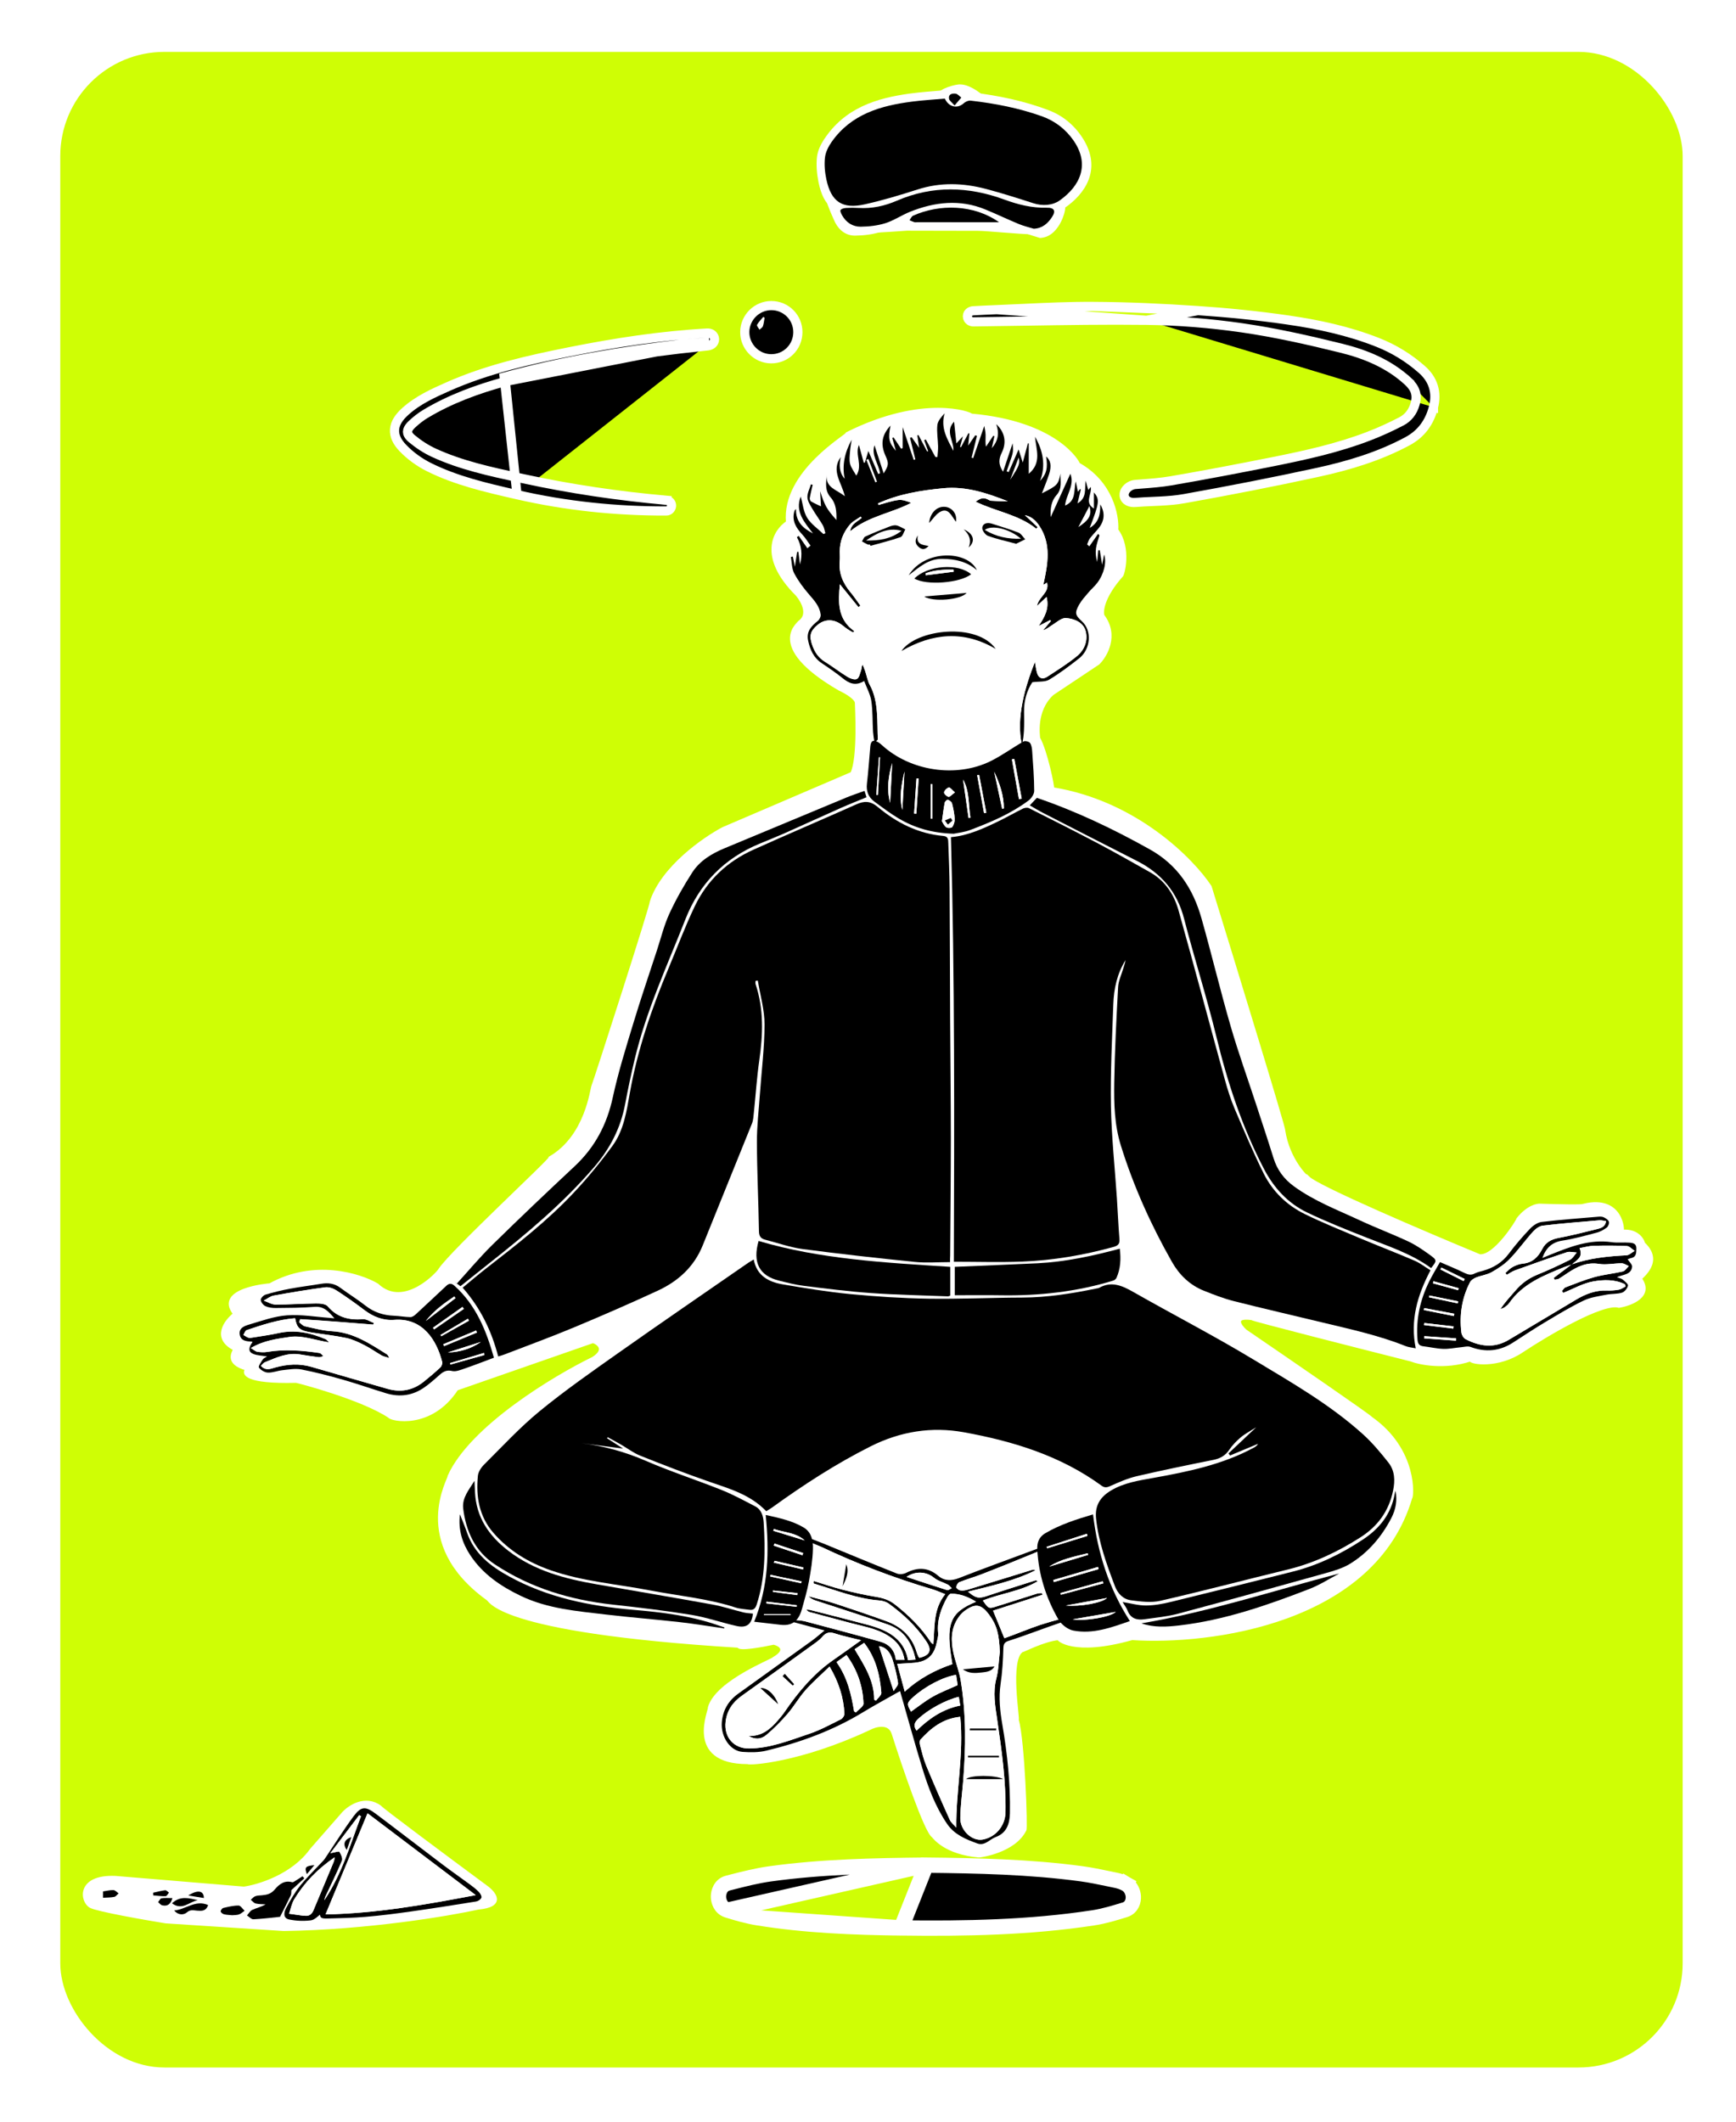 <svg width="144" height="176" viewBox="0 0 144 176" fill="none" xmlns="http://www.w3.org/2000/svg">
<g filter="url(#filter0_d_1114_45978)">
<rect x="5" width="134.575" height="167.2" rx="8.639" fill="#CFFE05"/>
</g>
<path d="M74.088 143.799C74.934 146.466 76.78 151.902 77.39 152.309C77.517 152.436 78.406 153.706 81.201 153.96C81.328 153.96 84.122 153.579 85.011 151.801C85.138 151.801 84.884 144.434 84.376 142.655C84.503 142.655 83.614 137.702 84.757 136.94C84.884 136.94 86.533 136.052 87.803 135.924C87.7 135.947 88.99 137.309 93.902 135.923C100.338 136.347 113.971 134.602 117.02 124.238C117.147 124.238 117.528 120.3 113.717 117.633C113.717 117.531 106.774 112.764 103.302 110.393C102.836 109.969 102.286 109.173 103.81 109.377C103.911 109.478 112.659 111.705 117.02 112.806C117.782 113.102 119.84 113.517 121.974 112.806C121.974 113.06 124.26 113.441 126.292 112.044C128.409 110.647 132.973 107.954 134.294 108.36C135.311 108.191 137.089 107.497 136.073 106.074C136.073 105.947 137.978 104.677 136.327 103.153C136.327 103.026 135.946 102.009 134.548 102.136C134.675 102.136 134.548 99.215 131.373 99.977C131.475 100.079 129.044 100.019 127.816 99.977C127.52 99.935 126.724 100.104 125.911 101.12C125.911 101.247 124.006 104.296 122.736 104.169C118.332 102.348 109.322 98.504 108.51 97.691C108.51 97.818 106.858 96.293 106.477 93.753C106.579 93.753 102.455 80.289 100.38 73.557C98.899 71.314 94.212 66.55 87.308 65.43C87.305 65.433 87.302 65.432 87.297 65.428C87.301 65.428 87.304 65.429 87.308 65.43C87.381 65.341 86.768 62.34 86.154 61.236C86.154 61.109 85.773 58.95 87.297 57.553L91.108 55.012C91.743 54.377 92.708 52.701 91.489 51.075C91.362 50.694 91.489 49.5 93.013 47.772C93.14 47.772 93.775 45.486 92.632 43.962C92.717 42.776 92.2 40.024 89.457 38.5C89.457 38.373 87.678 35.07 80.565 34.435C80.565 34.308 76.628 32.784 70.277 35.959C70.404 36.087 64.942 39.135 65.323 43.327C64.265 44.004 62.935 46.146 66.085 49.297C66.212 49.423 67.356 50.821 66.339 51.583C66.466 51.583 63.291 53.488 69.642 57.172C70.108 57.383 71.039 57.908 71.039 58.315C71.039 58.569 71.293 62.888 70.658 64.158L59.988 68.73C58.38 69.577 54.933 71.982 54.019 74.827C54.145 74.827 49.319 89.816 49.192 90.07C49.065 90.324 48.684 94.261 45.635 96.039C45.762 96.166 37.633 103.661 36.49 105.312C36.49 105.439 33.569 108.741 31.282 106.582C29.843 105.735 26.049 104.55 22.391 106.582C22.264 106.582 17.818 106.963 19.469 108.995C18.707 109.588 17.64 111.002 19.469 111.917C19.469 112.044 18.58 113.06 20.486 113.568C20.105 113.949 20.384 114.686 24.55 114.584C24.677 114.584 30.012 115.981 32.298 117.506C32.425 117.76 35.728 118.522 37.887 115.219L49.192 111.282C49.657 111.451 50.31 111.968 49.192 112.679C45.974 114.245 39.081 118.395 37.252 122.459C37.379 122.586 33.95 127.921 40.428 132.621C40.681 132.621 40.681 135.288 61.259 136.558C61.259 136.863 63.206 136.516 64.18 136.304C64.688 136.431 65.399 136.863 64.18 137.575C64.18 137.702 59.48 139.48 58.845 141.639C58.972 141.766 56.813 146.212 62.021 146.212C62.148 146.339 66.339 146.085 72.055 143.417C72.596 143.121 73.759 142.783 74.088 143.799Z" fill="white"/>
<path d="M87.805 135.923C87.804 135.923 87.803 135.924 87.803 135.924M93.902 135.923C100.338 136.347 113.971 134.602 117.02 124.238C117.147 124.238 117.528 120.3 113.717 117.633C113.717 117.531 106.774 112.764 103.302 110.393C102.836 109.969 102.286 109.173 103.81 109.377C103.911 109.478 112.659 111.705 117.02 112.806C117.782 113.102 119.84 113.517 121.974 112.806C121.974 113.06 124.26 113.441 126.292 112.044C128.409 110.647 132.973 107.954 134.294 108.36C135.311 108.191 137.089 107.497 136.073 106.074C136.073 105.947 137.978 104.677 136.327 103.153C136.327 103.026 135.946 102.009 134.548 102.136C134.675 102.136 134.548 99.215 131.373 99.977C131.475 100.079 129.044 100.019 127.816 99.977C127.52 99.935 126.724 100.104 125.911 101.12C125.911 101.247 124.006 104.296 122.736 104.169C118.332 102.348 109.322 98.504 108.51 97.691C108.51 97.818 106.858 96.293 106.477 93.753C106.579 93.753 102.455 80.289 100.38 73.557C98.899 71.314 94.212 66.55 87.308 65.43M93.902 135.923C88.99 137.309 87.7 135.947 87.803 135.924M93.902 135.923C88.99 137.309 87.7 135.946 87.803 135.924M87.803 135.924C86.533 136.052 84.884 136.94 84.757 136.94C83.614 137.702 84.503 142.655 84.376 142.655C84.884 144.434 85.138 151.801 85.011 151.801C84.122 153.579 81.328 153.96 81.201 153.96C78.406 153.706 77.517 152.436 77.39 152.309C76.78 151.902 74.934 146.466 74.088 143.799C73.759 142.783 72.596 143.121 72.055 143.417C66.339 146.085 62.148 146.339 62.021 146.212C56.813 146.212 58.972 141.766 58.845 141.639C59.48 139.48 64.18 137.702 64.18 137.575C65.399 136.863 64.688 136.431 64.18 136.304C63.206 136.516 61.259 136.863 61.259 136.558C40.681 135.288 40.681 132.621 40.428 132.621C33.95 127.921 37.379 122.586 37.252 122.459C39.081 118.395 45.974 114.245 49.192 112.679C50.31 111.968 49.657 111.451 49.192 111.282L37.887 115.219C35.728 118.522 32.425 117.76 32.298 117.506C30.012 115.981 24.677 114.584 24.55 114.584C20.384 114.686 20.105 113.949 20.486 113.568C18.58 113.06 19.469 112.044 19.469 111.917C17.64 111.002 18.707 109.588 19.469 108.995C17.818 106.963 22.264 106.582 22.391 106.582C26.049 104.55 29.843 105.735 31.282 106.582C33.569 108.741 36.49 105.439 36.49 105.312C37.633 103.661 45.762 96.166 45.635 96.039C48.684 94.261 49.065 90.324 49.192 90.07C49.319 89.816 54.145 74.827 54.019 74.827C54.933 71.982 58.38 69.577 59.988 68.73L70.658 64.158C71.293 62.888 71.039 58.569 71.039 58.315C71.039 57.908 70.108 57.383 69.642 57.172C63.291 53.488 66.466 51.583 66.339 51.583C67.356 50.821 66.212 49.423 66.085 49.297C62.935 46.146 64.265 44.004 65.323 43.327C64.942 39.135 70.404 36.087 70.277 35.959C76.628 32.784 80.565 34.308 80.565 34.435C87.678 35.07 89.457 38.373 89.457 38.5C92.2 40.024 92.717 42.776 92.632 43.962C93.775 45.486 93.14 47.772 93.013 47.772C91.489 49.5 91.362 50.694 91.489 51.075C92.708 52.701 91.743 54.377 91.108 55.012L87.297 57.553C85.773 58.95 86.154 61.109 86.154 61.236C86.768 62.34 87.381 65.341 87.308 65.43M87.308 65.43C87.305 65.433 87.302 65.432 87.297 65.428C87.301 65.428 87.304 65.429 87.308 65.43Z" stroke="white" stroke-width="0.254"/>
<path d="M78.385 7.479C78.746 8.301 79.508 8.448 80.059 7.917C80.211 7.77 80.468 7.646 80.661 7.669C82.812 7.929 84.931 8.364 86.98 9.141C88.144 9.582 89.093 10.364 89.782 11.42C91.258 13.686 90.376 15.697 88.575 17.062C87.929 17.552 87.045 17.619 86.201 17.327C84.82 16.851 83.434 16.384 82.028 15.988C80.013 15.423 77.997 15.345 75.97 16.04C74.429 16.568 72.872 17.065 71.296 17.44C69.304 17.913 68.319 17.206 67.893 15.1C67.758 14.43 67.695 13.712 67.766 13.036C67.82 12.523 68.072 11.989 68.36 11.556C70.085 8.944 72.69 8.142 75.476 7.761C76.434 7.629 77.403 7.571 78.385 7.479Z" fill="white"/>
<path d="M86.266 19.739C85.824 19.595 85.371 19.485 84.945 19.298C83.949 18.859 82.975 18.36 81.977 17.924C79.722 16.934 77.487 17.208 75.292 18.146C74.551 18.464 73.87 18.963 73.116 19.217C72.424 19.448 71.664 19.537 70.935 19.546C70.232 19.555 69.651 19.162 69.29 18.487C69.206 18.328 68.535 16.825 68.595 16.73C68.671 16.603 69.818 16.879 69.992 16.865C70.364 16.839 70.636 16.839 71.008 16.865C72.188 16.94 72.982 16.547 74.056 16.054C77.22 14.597 81.035 14.675 84.218 15.919C85.439 16.395 86.718 16.764 88.028 16.73C88.688 16.712 88.238 18.057 87.88 18.637C87.506 19.237 87.034 19.699 86.266 19.739Z" fill="white"/>
<path d="M85.488 19.431C84.634 19.431 81.796 19.148 81.121 19.148C79.16 19.142 77.199 19.142 75.234 19.136C75.131 19.136 72.376 19.352 72.278 19.296C72.111 19.197 72.694 18.757 72.532 18.62C72.648 18.31 74.635 17.969 74.787 17.826C77.402 15.417 82.821 15.796 85.488 19.431Z" fill="white"/>
<path d="M79.337 8.894C79.093 8.591 77.894 7.995 77.867 7.813C77.799 7.363 79.358 6.967 79.645 7.002C80.407 7.002 81.255 7.683 81.423 7.813C81.255 8.018 79.6 8.565 79.337 8.894Z" fill="white"/>
<path d="M76.822 154.719L76.822 154.719C81.103 154.765 85.413 154.854 89.707 155.434L89.707 155.434C90.466 155.537 91.221 155.695 91.949 155.848C92.142 155.888 92.334 155.928 92.523 155.967L92.523 155.967C92.785 156.02 93.11 156.108 93.403 156.279L93.084 156.828L93.404 156.279C93.81 156.516 93.987 156.959 94.009 157.314C94.031 157.66 93.901 158.236 93.307 158.422L93.303 158.423L93.235 158.444C92.433 158.69 91.573 158.953 90.689 159.089L90.688 159.089C85.387 159.9 80.056 159.993 74.753 159.927L76.822 154.719ZM76.822 154.719L76.809 154.719C72.513 154.765 68.179 154.844 63.871 155.442C62.785 155.593 61.718 155.865 60.694 156.126C60.592 156.152 60.49 156.178 60.389 156.204C59.758 156.359 59.597 156.979 59.597 157.322C59.596 157.669 59.753 158.267 60.349 158.451M76.822 154.719L60.349 158.451M60.349 158.451C61.146 158.698 61.994 158.946 62.862 159.086L60.349 158.451ZM62.862 159.086C66.816 159.723 70.797 159.879 74.752 159.927L62.862 159.086Z" fill="black" stroke="white" stroke-width="1.27"/>
<path d="M95.102 26.57C97.749 26.602 100.413 26.817 103.034 27.196C105.792 27.594 108.529 28.211 111.251 28.883C113.304 29.39 115.228 30.191 116.794 31.636M95.102 26.57L99.367 25.765C101.865 25.933 104.362 26.188 106.841 26.545L106.842 26.546C109.36 26.911 111.869 27.45 114.279 28.402C115.639 28.94 116.858 29.692 117.945 30.651C118.877 31.471 119.224 32.547 118.905 33.778M95.102 26.57C91.741 26.528 88.382 26.583 85.017 26.637C83.599 26.66 82.179 26.683 80.757 26.699C80.662 26.7 80.549 26.68 80.447 26.612C80.341 26.541 80.247 26.413 80.246 26.245C80.244 25.891 80.579 25.787 80.732 25.779C81.379 25.744 82.027 25.711 82.677 25.686M95.102 26.57L82.677 25.686M116.794 31.636C117.104 31.922 117.298 32.203 117.393 32.495C117.487 32.782 117.494 33.109 117.382 33.505C117.194 34.167 116.812 34.658 116.247 34.953C115.364 35.412 114.452 35.83 113.525 36.185L113.525 36.185C110.974 37.166 108.306 37.755 105.602 38.296C102.779 38.859 99.955 39.4 97.122 39.887C96.319 40.024 95.505 40.086 94.656 40.151C94.496 40.163 94.335 40.175 94.173 40.188C93.857 40.213 93.561 40.399 93.396 40.621C93.312 40.733 93.229 40.9 93.245 41.095C93.263 41.318 93.4 41.486 93.582 41.581C93.774 41.681 93.99 41.694 94.189 41.678L94.19 41.678C94.646 41.641 95.1 41.621 95.562 41.6C95.772 41.591 95.984 41.582 96.198 41.571C96.875 41.535 97.563 41.484 98.245 41.361C101.922 40.703 105.595 39.988 109.248 39.194C111.824 38.636 114.374 37.878 116.75 36.602L116.75 36.602C117.909 35.979 118.59 35.009 118.905 33.778M116.794 31.636L117.053 31.355L116.794 31.636ZM118.905 33.778C118.905 33.778 118.905 33.778 118.905 33.778L118.536 33.682L118.905 33.777C118.905 33.777 118.905 33.778 118.905 33.778ZM82.677 25.686C83.402 25.657 84.13 25.623 84.86 25.589C86.784 25.498 88.722 25.408 90.655 25.419L82.677 25.686ZM99.367 25.765C96.471 25.569 93.561 25.434 90.655 25.419L99.367 25.765Z" fill="black" stroke="white" stroke-width="0.762"/>
<path d="M42.885 41.036L42.885 41.036C42.833 41.024 42.781 41.012 42.729 41C40.319 40.447 37.853 39.882 35.573 38.745L35.573 38.745C34.789 38.353 34.032 37.807 33.423 37.171C32.956 36.687 32.685 36.173 32.73 35.615C32.775 35.068 33.115 34.588 33.602 34.146C34.666 33.178 35.953 32.608 37.176 32.065L37.176 32.065C40.416 30.629 43.839 29.86 47.25 29.179C51.012 28.428 54.809 27.84 58.659 27.628L58.659 27.628C58.79 27.621 58.933 27.646 59.056 27.733C59.183 27.823 59.267 27.968 59.27 28.132C59.277 28.473 58.983 28.655 58.736 28.687C58.656 28.698 58.576 28.707 58.495 28.715M42.885 41.036L41.82 31.278C46.627 29.965 51.526 29.128 56.468 28.554C57.132 28.493 57.797 28.442 58.463 28.402L58.495 28.715M42.885 41.036C46.96 41.97 51.086 42.399 55.261 42.387C55.544 42.387 55.685 42.154 55.701 41.981C55.709 41.892 55.692 41.784 55.625 41.688C55.552 41.582 55.438 41.516 55.312 41.502L55.271 41.881L55.305 41.502C51.298 41.145 47.325 40.56 43.397 39.708C43.295 39.686 43.194 39.664 43.093 39.642C40.646 39.112 38.241 38.591 35.998 37.562L35.998 37.562C35.345 37.263 34.715 36.85 34.156 36.384C33.874 36.148 33.802 35.958 33.802 35.819C33.803 35.673 33.885 35.467 34.161 35.205C34.511 34.875 34.893 34.573 35.293 34.333L35.294 34.333C37.349 33.1 39.597 32.281 41.92 31.645M42.885 41.036L41.92 31.645M58.495 28.715C52.892 29.291 47.345 30.164 41.92 31.645M58.495 28.715C58.495 28.715 58.495 28.715 58.495 28.715L58.463 28.402L41.92 31.645" fill="black" stroke="white" stroke-width="0.762"/>
<path d="M63.964 29.762L63.964 29.762C65.19 29.771 66.176 28.792 66.182 27.561C66.188 26.334 65.201 25.346 63.976 25.349L63.975 25.349C62.78 25.356 61.801 26.322 61.779 27.517L61.779 27.517C61.758 28.737 62.745 29.753 63.964 29.762Z" fill="black" stroke="white" stroke-width="0.762"/>
<path d="M86.965 52.637C87.254 52.083 88.115 51.644 88.583 51.776C89.04 51.903 89.37 52.365 89.355 52.972C89.185 52.385 88.931 51.946 88.357 52.07C87.894 52.167 87.468 52.423 86.965 52.637Z" fill="black"/>
<path d="M68.039 53.046C67.988 52.574 68.26 52.142 68.717 51.972C69.192 51.794 70.058 52.183 70.488 52.863C70.15 52.686 69.931 52.576 69.718 52.459C68.841 51.972 68.384 52.129 68.039 53.046Z" fill="black"/>
<path d="M78.373 8.181C78.711 8.905 79.425 9.034 79.941 8.567C80.083 8.437 80.324 8.328 80.504 8.348C82.519 8.577 84.503 8.961 86.421 9.644C87.511 10.033 88.4 10.721 89.045 11.651C90.427 13.645 89.602 15.416 87.915 16.617C87.31 17.049 86.482 17.108 85.692 16.851C84.399 16.432 83.101 16.02 81.785 15.672C79.897 15.174 78.01 15.106 76.112 15.718C74.669 16.183 73.211 16.62 71.735 16.95C69.87 17.367 68.948 16.744 68.549 14.89C68.422 14.3 68.364 13.668 68.43 13.073C68.481 12.621 68.717 12.151 68.986 11.77C70.602 9.471 73.041 8.765 75.65 8.43C76.546 8.313 77.453 8.262 78.373 8.181Z" fill="black"/>
<path d="M85.753 18.975C85.339 18.848 84.915 18.751 84.516 18.586C83.583 18.2 82.671 17.76 81.737 17.377C79.626 16.506 77.532 16.747 75.477 17.572C74.784 17.852 74.146 18.291 73.44 18.515C72.792 18.718 72.081 18.797 71.397 18.805C70.739 18.812 70.196 18.467 69.858 17.872C69.779 17.733 69.667 17.509 69.723 17.425C69.794 17.313 70.018 17.265 70.18 17.252C70.528 17.23 70.879 17.23 71.227 17.252C72.332 17.318 73.379 17.087 74.385 16.653C77.347 15.37 80.332 15.461 83.312 16.556C84.455 16.976 85.606 17.262 86.832 17.232C87.45 17.217 87.6 17.494 87.264 18.004C86.914 18.533 86.472 18.939 85.753 18.975Z" fill="black"/>
<path d="M82.872 18.436C82.158 18.436 81.592 18.436 81.028 18.436C79.389 18.433 77.751 18.433 76.109 18.431C76.023 18.431 75.929 18.454 75.848 18.431C75.708 18.39 75.579 18.322 75.444 18.266C75.54 18.139 75.609 17.953 75.736 17.895C77.921 16.909 80.774 16.947 82.872 18.436Z" fill="black"/>
<path d="M79.181 8.749C78.952 8.483 78.747 8.351 78.721 8.19C78.658 7.794 78.996 7.738 79.265 7.769C79.433 7.789 79.582 7.98 79.74 8.094C79.582 8.274 79.427 8.46 79.181 8.749Z" fill="black"/>
<path d="M89.449 43.723C89.764 43.121 90.069 42.544 90.364 41.98C90.636 42.781 90.216 43.213 89.449 43.723Z" fill="white"/>
<path d="M72.037 38.076C72.274 38.704 72.51 39.331 72.746 39.959C72.701 39.974 72.652 39.992 72.606 40.007C72.358 39.385 72.109 38.76 71.86 38.137C71.918 38.117 71.977 38.096 72.037 38.076Z" fill="white"/>
<path d="M83.792 39.798C84.028 39.18 84.262 38.56 84.495 37.948C84.615 38.456 84.561 38.627 83.792 39.798Z" fill="white"/>
<path d="M63.423 26.362C63.38 26.596 63.359 26.84 63.281 27.064C63.24 27.178 63.095 27.254 62.996 27.348C62.922 27.211 62.755 27.023 62.795 26.947C62.927 26.703 63.136 26.505 63.316 26.286C63.352 26.311 63.387 26.337 63.423 26.362Z" fill="white"/>
<path d="M71.837 44.836C72.728 44.234 73.643 43.718 74.781 44.031C73.915 44.712 72.898 44.861 71.837 44.836Z" fill="white"/>
<path d="M84.686 44.689C83.632 44.725 82.638 44.534 81.686 43.955C82.28 43.51 83.766 43.876 84.686 44.689Z" fill="white"/>
<path d="M50.35 119.305C50.769 119.574 51.186 119.844 51.684 120.164C50.457 120.004 49.342 119.859 48.226 119.714C50.086 119.95 51.851 120.433 53.581 121.185C55.626 122.072 57.758 122.76 59.831 123.588C60.799 123.974 61.721 124.477 62.645 124.957C63.169 125.229 63.314 125.781 63.347 126.296C63.486 128.585 63.489 130.866 62.77 133.089C62.656 133.445 62.49 133.585 62.145 133.534C61.767 133.478 61.37 133.465 61.012 133.348C58.708 132.596 56.297 132.386 53.934 131.931C51.178 131.4 48.358 131.192 45.681 130.259C43.826 129.614 42.206 128.626 40.918 127.142C39.742 125.786 39.472 124.147 39.64 122.427C39.67 122.1 39.909 121.734 40.156 121.49C41.664 119.991 43.115 118.413 44.756 117.067C46.86 115.342 49.098 113.78 51.323 112.21C54.874 109.703 58.464 107.249 62.036 104.774C62.178 104.675 62.333 104.594 62.521 104.479C62.773 105.831 63.758 106.344 64.929 106.542C66.786 106.857 68.648 107.167 70.521 107.348C72.672 107.556 74.839 107.693 77.001 107.729C79.603 107.769 82.204 107.645 84.805 107.637C86.881 107.63 88.908 107.304 90.927 106.888C91.014 106.87 91.108 106.865 91.181 106.824C92.21 106.253 93.082 106.649 94.004 107.172C97.309 109.055 100.698 110.8 103.952 112.766C107.102 114.666 110.318 116.498 113.069 118.988C113.839 119.686 114.517 120.499 115.163 121.317C115.701 121.998 115.732 122.803 115.554 123.659C115.203 125.359 114.276 126.616 112.838 127.533C110.974 128.725 108.997 129.662 106.833 130.191C103.307 131.049 99.796 131.977 96.257 132.789C95.487 132.967 94.629 132.853 93.826 132.749C93.173 132.665 92.721 132.21 92.477 131.565C91.791 129.751 91.128 127.937 90.92 125.984C90.803 124.886 91.268 124.175 92.149 123.647C93.237 122.994 94.454 122.816 95.68 122.595C98.531 122.082 101.374 121.503 103.965 120.108C104.112 120.029 104.257 119.948 104.356 119.767C103.581 120.09 102.806 120.413 102.031 120.738C101.988 120.679 101.945 120.621 101.902 120.565C102.634 119.874 103.365 119.186 104.206 118.393C103.706 118.713 103.279 118.932 102.921 119.231C102.562 119.531 102.227 119.882 101.963 120.268C101.635 120.751 101.221 120.984 100.66 121.099C98.523 121.528 96.389 121.965 94.268 122.46C93.514 122.638 92.787 122.966 92.073 123.281C91.794 123.405 91.613 123.415 91.372 123.24C87.96 120.748 84.025 119.549 79.951 118.81C77.283 118.325 74.697 118.734 72.218 119.978C69.334 121.429 66.649 123.169 64.043 125.054C63.89 125.166 63.723 125.257 63.56 125.359C62.249 123.99 60.534 123.499 58.848 122.918C56.919 122.252 55.017 121.513 53.122 120.758C52.545 120.53 52.037 120.133 51.493 119.821C51.135 119.615 50.772 119.419 50.408 119.221C50.393 119.252 50.373 119.277 50.35 119.305Z" fill="black"/>
<path d="M78.805 104.696C77.789 104.696 76.828 104.777 75.883 104.68C72.776 104.365 69.67 104.02 66.573 103.611C65.526 103.471 64.51 103.103 63.479 102.839C63.113 102.745 62.963 102.554 62.955 102.138C62.915 99.676 62.793 97.214 62.785 94.75C62.78 93.427 62.938 92.103 63.032 90.779C63.169 88.846 63.415 86.916 63.418 84.982C63.42 83.768 63.059 82.556 62.861 81.342C62.798 81.35 62.734 81.36 62.671 81.367C62.671 81.454 62.648 81.55 62.673 81.629C63.367 83.707 63.291 85.816 62.983 87.95C62.778 89.382 62.686 90.833 62.534 92.273C62.501 92.583 62.49 92.913 62.376 93.198C61.025 96.567 59.645 99.925 58.296 103.293C57.577 105.087 56.249 106.283 54.554 107.068C52.258 108.13 49.938 109.141 47.604 110.114C45.706 110.907 43.773 111.613 41.855 112.352C41.692 112.416 41.525 112.457 41.324 112.52C40.778 110.422 39.876 108.521 38.377 106.817C39.04 106.273 39.693 105.709 40.377 105.178C42.876 103.24 45.373 101.292 47.548 98.985C48.719 97.745 49.809 96.417 50.815 95.037C51.74 93.767 51.973 92.2 52.24 90.691C52.878 87.091 54.049 83.664 55.461 80.308C56.185 78.588 56.836 76.83 57.643 75.151C58.67 73.02 60.329 71.46 62.49 70.487C65.32 69.212 68.181 67.997 71.016 66.73C71.694 66.427 72.192 66.422 72.822 66.951C74.385 68.257 76.173 69.161 78.248 69.344C78.67 69.382 78.65 69.674 78.66 69.938C78.706 71.178 78.757 72.418 78.767 73.657C78.792 77.272 78.795 80.89 78.812 84.507C78.83 87.807 78.871 91.105 78.873 94.405C78.873 97.654 78.835 100.903 78.815 104.152C78.802 104.343 78.805 104.531 78.805 104.696Z" fill="black"/>
<path d="M118.658 105.374C117.568 107.45 116.961 109.507 117.434 111.847C117.119 111.781 116.839 111.761 116.59 111.661C114.345 110.762 111.99 110.257 109.65 109.693C107.209 109.103 104.76 108.542 102.326 107.925C101.485 107.711 100.667 107.391 99.859 107.068C98.696 106.604 97.82 105.75 97.218 104.688C95.472 101.614 94.027 98.406 92.973 95.022C92.439 93.305 92.398 91.542 92.426 89.784C92.467 87.149 92.604 84.515 92.746 81.883C92.774 81.375 93.013 80.877 93.161 80.377C93.232 80.133 93.321 79.894 93.364 79.643C92.665 80.765 92.391 82.015 92.348 83.306C92.249 86.115 92.104 88.928 92.152 91.735C92.198 94.298 92.477 96.859 92.647 99.419C92.721 100.535 92.762 101.65 92.856 102.763C92.891 103.179 92.752 103.329 92.36 103.438C89.876 104.122 87.346 104.554 84.775 104.653C82.928 104.724 81.076 104.665 79.122 104.665C79.158 92.995 79.204 81.251 78.881 69.445C80.294 69.324 81.604 68.719 82.903 68.086C83.561 67.766 84.196 67.398 84.853 67.075C84.996 67.007 85.222 66.974 85.354 67.04C87.287 68.01 89.218 68.983 91.131 69.994C92.566 70.751 93.974 71.559 95.388 72.352C96.654 73.063 97.393 74.211 97.766 75.547C99.077 80.217 100.322 84.906 101.607 89.583C101.828 90.388 102.082 91.194 102.408 91.961C103.18 93.775 103.947 95.594 104.826 97.357C105.56 98.825 106.726 99.966 108.202 100.695C109.67 101.419 111.192 102.031 112.701 102.669C114.243 103.319 115.808 103.921 117.345 104.579C117.797 104.777 118.201 105.095 118.658 105.374Z" fill="black"/>
<path d="M70.066 39.718C69.83 38.57 70.081 37.505 70.645 36.482C70.6 36.802 70.533 37.119 70.51 37.442C70.485 37.787 70.432 38.148 70.513 38.473C70.592 38.793 70.82 39.078 71.026 39.456C71.593 38.588 70.894 37.731 71.247 36.911C71.389 37.432 71.519 37.909 71.649 38.387C71.682 38.379 71.712 38.374 71.745 38.367C71.842 38.041 71.938 37.716 72.03 37.411C72.302 38.047 72.573 38.684 72.845 39.319C72.896 39.301 72.947 39.281 73 39.263C72.878 38.463 72.253 37.747 72.54 36.939C72.774 37.655 73.023 38.42 73.3 39.271C73.729 38.572 73.737 38.443 73.442 37.785C73.02 36.84 73.155 36.065 73.866 35.303C73.656 36.383 73.719 36.693 74.314 37.399C74.209 37.025 74.113 36.68 74.016 36.334C74.052 36.319 74.087 36.304 74.123 36.288C74.329 36.599 74.537 36.908 74.743 37.218C74.788 37.203 74.832 37.188 74.875 37.173C74.875 36.573 74.875 35.976 74.875 35.427C75.18 36.327 75.485 37.239 75.792 38.148C75.838 38.133 75.883 38.12 75.927 38.105C75.779 37.511 75.632 36.916 75.485 36.322C75.53 36.304 75.573 36.286 75.619 36.268C75.8 36.525 75.983 36.779 76.242 37.15C76.178 36.705 76.135 36.408 76.092 36.111C76.122 36.103 76.155 36.096 76.186 36.088C76.427 36.545 76.666 37 76.907 37.457C76.933 37.444 76.961 37.432 76.986 37.419C76.877 37.119 76.77 36.817 76.661 36.517C76.704 36.497 76.75 36.474 76.793 36.454C77.06 36.939 77.326 37.427 77.593 37.912C77.649 37.914 77.705 37.914 77.758 37.917C77.779 37.62 77.822 37.32 77.814 37.023C77.801 36.436 77.692 35.841 77.753 35.262C77.791 34.914 78.078 34.594 78.358 34.284C77.995 35.488 78.571 36.428 79.082 37.396C79.153 36.599 78.363 35.788 79.14 34.98C79.201 35.544 79.257 36.088 79.331 36.781C79.554 36.538 79.661 36.421 79.874 36.19C79.77 36.573 79.702 36.822 79.636 37.068C79.661 37.079 79.686 37.089 79.712 37.099C79.915 36.718 80.118 36.337 80.322 35.956C80.352 35.953 80.382 35.953 80.413 35.951C80.382 36.243 80.355 36.535 80.309 36.964C80.553 36.609 80.725 36.36 80.896 36.111C80.944 36.126 80.99 36.141 81.038 36.156C80.891 36.758 80.741 37.361 80.593 37.963C80.636 37.975 80.68 37.991 80.723 38.003C81.035 37.102 81.345 36.2 81.645 35.331C81.675 35.516 81.747 35.793 81.754 36.07C81.764 36.377 81.714 36.687 81.787 37.053C81.988 36.753 82.189 36.451 82.389 36.151C82.422 36.159 82.455 36.164 82.488 36.172C82.42 36.484 82.351 36.797 82.267 37.18C82.801 36.563 82.905 35.933 82.636 35.186C83.347 35.834 83.517 36.693 83.098 37.546C82.857 38.036 82.775 38.499 83.205 39.129C83.494 38.262 83.751 37.5 83.995 36.771C84.002 36.939 84.051 37.211 84.018 37.47C83.982 37.742 83.873 38.006 83.787 38.27C83.695 38.547 83.596 38.821 83.499 39.096C83.555 39.118 83.611 39.141 83.667 39.164C83.939 38.544 84.211 37.925 84.493 37.282C84.582 37.564 84.683 37.889 84.836 38.372C85.003 37.749 85.133 37.261 85.263 36.776C85.285 36.776 85.311 36.774 85.334 36.774C85.334 37.579 85.334 38.384 85.334 39.304C86.426 38.384 85.954 37.328 85.852 36.23C86.512 37.363 86.769 38.608 86.274 39.893C86.807 39.319 86.931 38.814 86.772 37.869C87.147 38.158 87.246 38.641 87.02 39.337C86.85 39.86 86.637 40.368 86.426 40.925C87.734 40.257 87.757 40.231 87.976 39.286C87.93 39.891 88.146 40.508 87.633 41.075C87.206 41.545 87.109 42.197 87.155 42.899C87.716 41.659 88.255 40.472 88.786 39.301C89.165 40.254 88.425 41.039 88.347 41.938C89.299 41.537 89.048 40.655 89.236 39.931C89.294 40.213 89.35 40.495 89.411 40.795C89.475 40.714 89.53 40.643 89.586 40.572C89.609 40.582 89.632 40.589 89.652 40.6C89.566 40.965 89.48 41.331 89.378 41.758C90.183 41.291 89.952 40.554 90.056 39.873C90.127 40.13 90.198 40.386 90.27 40.648C90.331 40.574 90.389 40.503 90.48 40.391C90.579 41.019 89.922 41.687 90.74 42.187C90.74 41.758 90.74 41.336 90.74 40.846C91.232 41.428 91.197 41.702 90.389 43.793C91.151 43.346 91.288 42.657 91.263 41.839C91.672 42.51 91.626 43.181 91.156 43.783C90.92 44.085 90.641 44.352 90.407 44.657C90.297 44.799 90.252 44.992 90.176 45.162C90.237 45.215 90.3 45.269 90.361 45.322C90.602 44.977 90.844 44.631 91.085 44.288C91.123 44.329 91.161 44.37 91.199 44.41C91.1 44.766 90.961 45.119 90.912 45.482C90.862 45.853 90.902 46.237 91.009 46.62C91.042 46.295 91.072 45.972 91.105 45.647C91.146 45.647 91.187 45.645 91.227 45.645C91.288 46.026 91.349 46.404 91.42 46.854C91.481 46.534 91.532 46.277 91.585 45.998C91.809 46.636 91.575 47.619 91.011 48.358C90.79 48.648 90.503 48.886 90.27 49.168C90 49.488 89.711 49.801 89.51 50.161C89.129 50.845 89.185 51.028 89.749 51.544C90.59 52.311 90.488 53.85 89.502 54.622C88.705 55.247 87.892 55.86 87.028 56.38C86.69 56.584 86.19 56.518 85.631 56.591C85.204 57.229 84.93 58.09 84.945 59.045C84.955 59.569 84.96 60.094 84.935 60.618C84.925 60.818 84.866 61.563 84.757 61.746C84.279 59.518 85.026 56.985 85.844 54.907C85.915 55.28 85.943 55.578 86.032 55.857C86.172 56.291 86.507 56.373 86.858 56.144C87.706 55.59 88.573 55.054 89.35 54.412C89.952 53.914 90.254 53.152 90.064 52.382C89.873 51.615 89.109 51.325 88.428 51.269C88.042 51.239 87.612 51.653 87.216 51.892C87 52.021 86.817 52.204 86.528 52.278C86.741 52.024 86.954 51.77 87.168 51.518C87.15 51.49 87.132 51.462 87.114 51.434C86.794 51.599 86.474 51.764 86.157 51.93C86.652 51.193 87.059 50.469 86.812 49.519C86.573 49.745 86.342 49.961 86.014 50.268C86.172 49.473 87.069 49.168 86.85 48.33C86.751 48.391 86.667 48.439 86.543 48.515C86.916 46.798 87.239 45.129 86.182 43.574C85.892 43.148 85.514 42.83 85.016 42.739C85.359 43.061 85.717 43.394 86.073 43.727C86.035 43.77 85.994 43.816 85.956 43.859C84.478 42.672 82.582 42.429 80.929 41.613C81.452 41.255 81.612 41.245 82.125 41.524C82.14 41.532 82.158 41.534 82.176 41.534C82.648 41.562 83.121 41.593 83.601 41.585C81.884 40.904 80.136 40.318 78.241 40.501C76.384 40.681 74.55 40.975 72.835 41.758C72.845 41.801 72.855 41.847 72.865 41.89C73.417 41.745 73.963 41.547 74.524 41.476C74.87 41.433 75.238 41.583 75.589 41.71C73.927 42.581 72.025 42.817 70.521 44.075C70.597 43.458 71.113 43.277 71.471 42.967C71.445 42.929 71.42 42.894 71.392 42.855C71.095 43.069 70.739 43.234 70.508 43.503C69.964 44.141 69.652 44.895 69.657 45.757C69.659 46.018 69.68 46.282 69.654 46.541C69.56 47.547 69.919 48.383 70.554 49.138C70.848 49.486 71.097 49.872 71.369 50.24C71.316 50.281 71.26 50.322 71.207 50.365C70.701 49.74 70.195 49.117 69.667 48.465C69.527 49.938 69.449 51.361 70.871 52.361C70.833 52.395 70.793 52.428 70.754 52.461C70.6 52.369 70.437 52.285 70.287 52.181C70.061 52.026 69.858 51.836 69.624 51.699C68.991 51.328 68.333 51.394 67.79 51.861C67.19 52.374 67.101 52.77 67.401 53.586C67.599 54.122 67.899 54.566 68.407 54.882C69.045 55.275 69.639 55.743 70.277 56.134C70.508 56.276 70.881 56.419 71.072 56.325C71.27 56.225 71.341 55.847 71.435 55.578C71.478 55.456 71.443 55.306 71.555 55.133C71.626 55.308 71.702 55.481 71.763 55.661C71.895 56.05 71.959 56.474 72.154 56.828C72.898 58.174 72.749 59.935 72.817 61.365C72.754 61.388 72.627 61.596 72.563 61.619C72.5 61.477 72.426 60.849 72.418 60.704C72.365 59.853 72.401 58.989 72.276 58.148C72.195 57.597 71.9 57.076 71.682 56.492C70.965 56.926 70.437 56.693 69.906 56.264C69.35 55.814 68.758 55.41 68.161 55.011C67.482 54.559 67.193 53.891 67.033 53.136C66.873 52.379 67.302 51.932 67.838 51.508C67.975 51.399 68.095 51.147 68.074 50.98C67.993 50.309 67.561 49.829 67.129 49.331C66.657 48.787 66.215 48.193 65.877 47.558C65.671 47.166 65.686 46.658 65.603 46.204C65.656 46.194 65.712 46.181 65.765 46.171C65.816 46.422 65.864 46.671 65.933 47.009C66.007 46.536 66.065 46.16 66.123 45.782C66.156 45.779 66.192 45.774 66.225 45.772C66.266 46.094 66.309 46.417 66.36 46.824C66.583 45.985 66.487 45.261 66.103 44.56C66.154 44.524 66.202 44.489 66.253 44.453C66.492 44.796 66.733 45.139 66.972 45.482C67.058 45.408 67.144 45.335 67.231 45.261C67.007 44.954 66.812 44.618 66.553 44.344C66.037 43.793 65.671 43.211 65.89 42.416C65.905 42.36 65.935 42.307 66.029 42.228C65.996 43.267 66.606 43.828 67.439 44.25C66.725 43.325 65.923 42.434 66.423 41.191C66.581 41.755 66.636 42.426 66.949 42.944C67.272 43.475 67.843 43.856 68.305 44.303C68.359 44.281 68.412 44.258 68.466 44.235C68.397 44.011 68.367 43.767 68.252 43.569C67.98 43.102 67.653 42.667 67.378 42.2C67.206 41.903 66.987 41.575 66.974 41.252C66.962 40.899 67.16 40.539 67.266 40.18C67.315 40.193 67.363 40.203 67.411 40.216C67.328 40.582 67.234 40.945 67.17 41.313C67.155 41.402 67.206 41.555 67.274 41.595C67.561 41.761 67.864 41.893 68.1 42.004C68.079 41.644 68.054 41.197 68.029 40.752C68.42 41.943 68.549 42.197 69.38 43.137C69.403 42.423 69.342 41.763 68.908 41.27C68.394 40.691 68.532 40.056 68.57 39.39C68.463 40.47 69.416 40.615 70.079 41.166C69.822 40.033 68.91 39.057 69.738 37.914C69.601 38.562 69.594 39.174 70.066 39.718ZM89.449 43.724C90.219 43.214 90.635 42.782 90.364 41.981C90.066 42.543 89.764 43.122 89.449 43.724ZM72.037 38.077C71.979 38.097 71.921 38.118 71.859 38.138C72.108 38.76 72.357 39.385 72.606 40.008C72.652 39.992 72.7 39.975 72.746 39.959C72.51 39.332 72.274 38.704 72.037 38.077ZM83.792 39.799C84.559 38.628 84.615 38.458 84.495 37.95C84.262 38.562 84.028 39.179 83.792 39.799Z" fill="black"/>
<path d="M84.757 61.746C84.279 59.518 85.026 56.985 85.844 54.907C85.915 55.28 85.943 55.578 86.032 55.857C86.172 56.291 86.507 56.373 86.858 56.144C87.706 55.59 88.573 55.054 89.35 54.412C89.952 53.914 90.254 53.152 90.064 52.382C89.873 51.615 89.109 51.325 88.428 51.269C88.042 51.239 87.612 51.653 87.216 51.892C87 52.021 86.817 52.204 86.528 52.278C86.741 52.024 86.954 51.77 87.168 51.518L87.114 51.434C86.794 51.599 86.474 51.764 86.157 51.93C86.652 51.193 87.059 50.469 86.812 49.519C86.573 49.745 86.342 49.961 86.014 50.268C86.172 49.473 87.069 49.168 86.85 48.33C86.751 48.391 86.667 48.439 86.543 48.515C86.916 46.798 87.239 45.129 86.182 43.574C85.892 43.148 85.514 42.83 85.016 42.739C85.359 43.061 85.717 43.394 86.073 43.727C86.035 43.77 85.994 43.816 85.956 43.859C84.478 42.672 82.582 42.429 80.929 41.613C81.452 41.255 81.612 41.245 82.125 41.524C82.14 41.532 82.158 41.534 82.176 41.534C82.648 41.562 83.121 41.593 83.601 41.585C81.884 40.904 80.136 40.318 78.241 40.501C76.384 40.681 74.55 40.975 72.835 41.758C72.845 41.801 72.855 41.847 72.865 41.89C73.417 41.745 73.963 41.547 74.524 41.476C74.87 41.433 75.238 41.583 75.589 41.71C73.927 42.581 72.025 42.817 70.521 44.075C70.597 43.458 71.113 43.277 71.471 42.967C71.445 42.929 71.42 42.894 71.392 42.855C71.095 43.069 70.739 43.234 70.508 43.503C69.964 44.141 69.652 44.895 69.657 45.757C69.659 46.018 69.68 46.282 69.654 46.541C69.56 47.547 69.919 48.383 70.554 49.138C70.848 49.486 71.097 49.872 71.369 50.24C71.316 50.281 71.26 50.322 71.207 50.365C70.701 49.74 70.195 49.117 69.667 48.465C69.527 49.938 69.449 51.361 70.871 52.361C70.833 52.395 70.793 52.428 70.754 52.461C70.6 52.369 70.437 52.285 70.287 52.181C70.061 52.026 69.858 51.836 69.624 51.699C68.991 51.328 68.333 51.394 67.79 51.861C67.19 52.374 67.101 52.77 67.401 53.586C67.599 54.122 67.899 54.566 68.407 54.882C69.045 55.275 69.639 55.743 70.277 56.134C70.508 56.276 70.881 56.419 71.072 56.325C71.27 56.225 71.341 55.847 71.435 55.578C71.478 55.456 71.443 55.306 71.555 55.133C71.626 55.308 71.702 55.481 71.763 55.661C71.895 56.05 71.959 56.474 72.154 56.828C72.898 58.174 72.749 59.935 72.817 61.365C72.754 61.388 72.627 61.596 72.563 61.619C74.596 63.609 79.879 66.421 84.757 61.746Z" fill="white"/>
<path d="M67.505 131.149C68.28 131.387 69.05 131.654 69.835 131.855C70.762 132.091 71.697 132.307 72.642 132.459C73.226 132.553 73.744 132.711 74.219 133.082C75.385 133.991 76.422 135.015 77.235 136.257C77.258 136.295 77.308 136.316 77.418 136.397C77.552 134.952 77.39 133.496 78.406 132.241C77.977 132.076 77.667 131.931 77.344 131.835C74.174 130.9 71.095 129.726 68.11 128.311C67.94 128.23 67.383 128.037 67.228 127.923C66.804 127.986 67.312 127.725 67.348 127.669C67.533 127.745 68.112 127.966 68.295 128.039C70.328 128.875 72.357 129.721 74.402 130.531C74.621 130.618 74.954 130.58 75.169 130.47C76.122 129.99 76.983 130 77.832 130.724C78.332 131.151 78.906 131.156 79.547 130.905C81.589 130.102 83.982 129.244 86.154 128.431C86.017 128.609 86.286 128.632 86.154 128.685C84.815 129.236 82.798 130.059 81.449 130.58C80.832 130.818 80.192 130.999 79.577 131.245C79.45 131.296 79.333 131.517 79.323 131.664C79.318 131.751 79.531 131.908 79.661 131.928C79.856 131.959 80.078 131.926 80.271 131.865C82.056 131.324 83.84 130.77 85.623 130.221C85.699 130.198 85.781 130.196 85.882 130.265C84.122 131.144 82.209 131.555 80.293 132.033C80.967 132.599 81.198 132.619 81.942 132.368C83.245 131.928 84.561 131.522 85.875 131.105C85.933 131.088 86.004 131.11 86.08 131.169C84.671 132 83.024 132.17 81.528 132.767C82.008 133.469 82.011 133.468 82.777 133.221C82.781 133.219 82.786 133.218 82.791 133.216C83.868 132.871 84.95 132.531 86.03 132.193C86.154 132.155 86.294 132.162 86.426 132.15C86.439 132.198 86.451 132.246 86.464 132.294C85.085 132.736 83.705 133.181 82.374 133.608C82.684 134.362 82.989 135.109 83.311 135.897C83.995 135.665 85.544 135.028 86.301 134.785C86.881 134.597 87.468 134.429 88.059 134.274C88.181 134.241 88.067 134.401 88.186 134.528C86.868 134.965 85.013 135.688 83.69 136.105C83.357 136.209 83.24 136.336 83.23 136.712C83.2 137.705 83.146 138.704 82.999 139.684C82.826 140.83 82.951 141.943 83.144 143.065C83.56 145.497 83.817 147.943 83.771 150.415C83.753 151.299 83.497 152.056 82.598 152.386C82.092 152.572 81.688 153.146 81.073 152.922C80.118 152.577 79.165 152.185 78.564 151.301C77.601 149.886 77.001 148.299 76.506 146.678C75.863 144.577 75.284 142.456 74.659 140.281C73.625 140.871 72.599 141.419 71.605 142.024C69.106 143.548 66.392 144.541 63.565 145.222C62.932 145.375 62.244 145.37 61.589 145.324C60.572 145.25 59.777 144.077 59.874 142.872C59.955 141.877 60.415 141.084 61.23 140.5C63.273 139.034 65.315 137.568 67.355 136.095C67.678 135.861 67.978 135.594 68.399 135.249C67.647 135.056 66.342 134.693 65.704 134.528C65.697 134.487 65.839 134.442 65.831 134.401C65.963 134.358 66.634 134.454 66.746 134.484C68.836 135.035 70.924 135.592 73.005 136.176C73.732 136.379 74.217 136.859 74.308 137.685C74.542 137.685 74.76 137.685 75.03 137.685C74.903 136.961 74.59 136.379 74.014 135.93C73.013 135.145 71.791 134.959 70.612 134.649C69.466 134.347 68.321 134.04 67.177 133.732C67.068 133.702 66.969 133.641 66.883 133.521C66.995 133.531 67.109 133.524 67.216 133.552C68.821 133.961 70.427 134.367 72.027 134.794C72.464 134.911 72.896 135.061 73.307 135.246C74.364 135.729 75.103 136.501 75.319 137.713C75.553 137.695 75.739 137.682 75.947 137.667C75.662 136.29 74.992 135.239 73.681 134.771C71.694 134.065 69.68 133.44 67.678 132.777C67.46 132.706 67.246 132.614 67.073 132.416C67.797 132.614 68.531 132.782 69.243 133.013C70.668 133.478 72.088 133.963 73.498 134.471C74.75 134.921 75.652 135.742 76.036 137.058C76.069 137.174 76.122 137.286 76.173 137.398C76.193 137.444 76.231 137.482 76.259 137.522C77.143 137.317 77.331 136.897 76.841 136.163C76.01 134.911 74.928 133.897 73.716 133.023C73.503 132.871 73.206 132.785 72.939 132.764C71.052 132.612 69.311 131.903 67.528 131.367C67.503 131.359 67.487 131.314 67.47 131.288C67.482 131.243 67.495 131.194 67.505 131.149ZM82.933 137.037C82.88 135.546 82.679 134.797 82.059 133.961C81.378 133.046 80.898 132.97 79.976 133.658C79.785 133.801 79.623 133.996 79.486 134.195C78.863 135.096 78.871 136.102 79.087 137.111C79.252 137.876 79.559 138.615 79.686 139.384C80.149 142.174 80.118 144.978 79.889 147.788C79.808 148.797 79.671 149.803 79.656 150.811C79.641 151.845 80.644 152.754 81.513 152.597C82.6 152.399 83.385 151.449 83.405 150.336C83.451 147.76 83.093 145.22 82.722 142.682C82.552 141.529 82.344 140.388 82.651 139.212C82.834 138.511 82.844 137.764 82.933 137.037ZM71.427 136.062C70.612 135.856 69.908 135.716 69.233 135.493C68.781 135.343 68.493 135.434 68.194 135.79C67.96 136.064 67.645 136.273 67.348 136.486C65.409 137.886 63.471 139.285 61.523 140.672C60.768 141.208 60.293 141.899 60.186 142.824C60.039 144.105 60.857 145.05 62.132 145.039C63.875 145.027 65.475 144.376 67.091 143.835C68.013 143.528 68.879 143.05 69.753 142.618C69.896 142.547 70.048 142.308 70.04 142.156C69.977 140.792 69.563 139.529 68.811 138.244C68.123 138.912 67.424 139.517 66.817 140.2C66.273 140.81 65.864 141.539 65.331 142.159C64.787 142.789 64.2 143.388 63.562 143.922C63.108 144.303 62.612 144.295 62.097 144.008C63.23 144.028 63.893 143.421 64.5 142.733C64.708 142.496 64.909 142.255 65.087 141.996C66.217 140.342 67.487 138.826 69.151 137.675C69.885 137.172 70.602 136.651 71.427 136.062ZM79.653 142.413C78.223 142.555 77.225 143.34 76.343 144.315C76.259 144.409 76.282 144.643 76.323 144.795C76.47 145.352 76.602 145.918 76.821 146.447C77.448 147.958 78.104 149.457 78.777 150.948C78.891 151.202 79.145 151.395 79.32 151.601C79.298 148.52 79.958 145.512 79.653 142.413ZM74.423 138.023C74.633 138.805 74.834 139.545 75.048 140.335C76.237 139.235 77.568 138.536 79 138.046C78.424 134.69 78.764 133.778 80.967 132.871C80.296 132.459 79.63 132.203 78.889 132.203C78.787 132.203 78.65 132.365 78.584 132.482C78.066 133.41 77.712 134.377 77.819 135.472C77.844 135.742 77.748 136.024 77.692 136.298C77.484 137.314 76.907 137.835 75.868 137.934C75.416 137.972 74.964 137.99 74.423 138.023ZM70.846 141.966C70.897 141.996 70.945 142.026 70.996 142.057C71.217 141.811 71.636 141.557 71.626 141.318C71.572 139.852 71.102 138.506 70.216 137.291C69.929 137.494 69.667 137.68 69.388 137.878C70.284 139.133 70.612 140.533 70.846 141.966ZM79.308 138.935C78.241 139.097 76.747 139.88 75.759 140.769C75.21 141.262 75.198 141.351 75.571 141.983C76.165 141.567 76.737 141.104 77.37 140.746C78.012 140.38 78.716 140.116 79.435 139.788C79.399 139.542 79.356 139.255 79.308 138.935ZM72.51 140.995C72.561 141.023 72.611 141.051 72.66 141.079C72.817 140.855 73.124 140.622 73.107 140.413C72.987 138.942 72.65 137.533 71.679 136.28C71.407 136.461 71.158 136.628 70.889 136.809C71.687 138.142 72.52 139.405 72.51 140.995ZM76.028 143.563C77.044 142.578 78.18 141.77 79.651 141.48C79.608 141.214 79.569 140.987 79.531 140.756C78.416 141.02 77.016 141.803 76.198 142.55C75.873 142.847 75.721 143.134 76.028 143.563ZM74.125 140.281C74.265 140.04 74.519 139.806 74.491 139.611C74.397 138.958 74.237 138.31 74.037 137.68C73.856 137.106 73.521 136.636 72.909 136.552C73.302 137.756 73.694 138.955 74.125 140.281ZM75.198 130.808C76.343 131.187 77.451 131.558 78.566 131.906C78.668 131.936 78.82 131.801 78.947 131.746C78.84 131.647 78.749 131.517 78.624 131.451C78.248 131.255 77.804 131.149 77.484 130.887C76.859 130.371 75.96 130.285 75.198 130.808Z" fill="black"/>
<path d="M67.505 131.149C68.28 131.387 69.05 131.654 69.835 131.855C70.762 132.091 71.697 132.307 72.642 132.459C73.226 132.553 73.744 132.711 74.219 133.082C75.385 133.991 76.422 135.015 77.235 136.257C77.258 136.295 77.308 136.316 77.418 136.397C77.552 134.952 77.39 133.496 78.406 132.241C77.977 132.076 77.667 131.931 77.344 131.835C74.174 130.9 71.095 129.726 68.11 128.311C67.94 128.23 67.383 128.037 67.228 127.923L65.831 134.401C65.963 134.358 66.634 134.454 66.746 134.484C68.836 135.035 70.924 135.592 73.005 136.176C73.732 136.379 74.217 136.859 74.308 137.685H75.03C74.903 136.961 74.59 136.379 74.014 135.93C73.013 135.145 71.791 134.959 70.612 134.649C69.466 134.347 68.321 134.04 67.177 133.732C67.068 133.702 66.969 133.641 66.883 133.521C66.995 133.531 67.109 133.524 67.216 133.552C68.821 133.961 70.427 134.367 72.027 134.794C72.464 134.911 72.896 135.061 73.307 135.246C74.364 135.729 75.103 136.501 75.319 137.713C75.553 137.695 75.739 137.682 75.947 137.667C75.662 136.29 74.992 135.239 73.681 134.771C71.694 134.065 69.68 133.44 67.678 132.777C67.46 132.706 67.246 132.614 67.073 132.416C67.797 132.614 68.531 132.782 69.243 133.013C70.668 133.478 72.088 133.963 73.498 134.471C74.75 134.921 75.652 135.742 76.036 137.058C76.069 137.174 76.122 137.286 76.173 137.398C76.193 137.444 76.231 137.482 76.259 137.522C77.143 137.317 77.331 136.897 76.841 136.163C76.01 134.911 74.928 133.897 73.716 133.023C73.503 132.871 73.206 132.785 72.939 132.764C71.052 132.612 69.311 131.903 67.528 131.367C67.503 131.359 67.487 131.314 67.47 131.288C67.482 131.243 67.495 131.194 67.505 131.149Z" fill="white"/>
<path d="M86.154 128.685C84.815 129.236 82.798 130.059 81.449 130.58C80.832 130.818 80.192 130.999 79.577 131.245C79.45 131.296 79.333 131.517 79.323 131.664C79.318 131.751 79.531 131.908 79.661 131.928C79.856 131.959 80.078 131.926 80.271 131.865C82.056 131.324 83.84 130.77 85.623 130.221C85.699 130.198 85.781 130.196 85.882 130.265C84.122 131.144 82.209 131.555 80.293 132.033C80.967 132.599 81.198 132.619 81.942 132.368C83.245 131.928 84.561 131.522 85.875 131.105C85.933 131.088 86.004 131.11 86.08 131.169C84.671 132 83.024 132.17 81.528 132.767C82.008 133.469 82.011 133.468 82.777 133.221L82.791 133.216C83.868 132.871 84.95 132.531 86.03 132.193C86.154 132.155 86.294 132.162 86.426 132.15L86.464 132.294C85.085 132.736 83.705 133.181 82.374 133.608C82.684 134.362 82.989 135.109 83.311 135.897C83.995 135.665 85.544 135.028 86.301 134.785C86.881 134.597 87.468 134.429 88.059 134.274L86.154 128.685Z" fill="white"/>
<path d="M85.42 66.806C85.656 66.555 85.834 66.367 86.007 66.184C89.261 67.291 92.37 68.777 95.393 70.469C97.692 71.757 98.973 73.746 99.661 76.177C100.502 79.15 101.219 82.157 102.08 85.125C102.72 87.335 103.505 89.504 104.221 91.694C104.699 93.155 105.184 94.61 105.641 96.079C105.944 97.052 106.503 97.804 107.328 98.406C109.01 99.635 110.946 100.367 112.808 101.236C114.136 101.856 115.513 102.371 116.839 102.994C117.464 103.288 118.046 103.695 118.61 104.101C119.215 104.541 119.197 104.581 118.709 105.191C117.096 104.007 115.211 103.4 113.382 102.674C111.713 102.013 110.039 101.353 108.423 100.578C106.823 99.808 105.664 98.538 104.839 96.953C103.037 93.493 101.831 89.832 100.911 86.047C100.108 82.742 99.069 79.498 98.218 76.203C97.644 73.978 96.326 72.443 94.319 71.422C91.72 70.101 89.126 68.772 86.535 67.439C86.149 67.246 85.783 67.014 85.42 66.806Z" fill="black"/>
<path d="M79.11 69.161C77.304 69.105 75.876 68.676 74.562 67.904C73.859 67.49 73.203 66.987 72.54 66.504C72.032 66.135 71.837 65.635 71.913 64.997C72.032 63.976 72.101 62.947 72.192 61.924C72.236 61.433 72.462 61.322 72.873 61.588C72.975 61.654 73.071 61.733 73.16 61.814C75.51 63.966 79.316 64.55 82.181 63.133C83.126 62.665 83.987 62.028 84.907 61.504C85.029 61.436 85.357 61.515 85.438 61.629C85.567 61.812 85.603 62.084 85.618 62.32C85.694 63.415 85.783 64.512 85.786 65.61C85.786 65.879 85.55 66.232 85.316 66.405C83.865 67.492 82.207 68.196 80.525 68.833C79.994 69.039 79.409 69.095 79.11 69.161ZM78.132 68.125C78.2 68.229 78.299 68.478 78.482 68.62C78.591 68.706 78.932 68.694 78.993 68.605C79.123 68.414 79.204 68.142 79.191 67.911C79.163 67.482 79.077 67.05 78.968 66.633C78.934 66.509 78.757 66.397 78.62 66.341C78.571 66.321 78.386 66.478 78.368 66.578C78.276 67.035 78.221 67.502 78.132 68.125ZM84.137 62.955C84.071 62.968 84.002 62.978 83.936 62.99C84.132 64.091 84.325 65.188 84.521 66.288C84.597 66.275 84.673 66.26 84.749 66.247C84.546 65.15 84.343 64.052 84.137 62.955ZM82.466 64.012C82.687 65.038 82.908 66.064 83.126 67.091C83.174 67.081 83.22 67.07 83.268 67.06C83.271 65.986 82.92 64.987 82.466 64.012ZM73.836 66.598C73.892 65.495 73.95 64.395 74.006 63.293C73.686 64.383 73.536 65.478 73.836 66.598ZM80.339 67.845C80.393 67.838 80.444 67.83 80.497 67.825C80.319 66.766 80.441 65.653 79.885 64.665C80.037 65.721 80.187 66.783 80.339 67.845ZM81.218 64.276C81.165 64.286 81.109 64.296 81.056 64.306C81.246 65.356 81.434 66.405 81.625 67.451C81.688 67.439 81.749 67.429 81.813 67.416C81.615 66.372 81.416 65.325 81.218 64.276ZM76.201 64.583C76.143 64.578 76.082 64.573 76.023 64.568C75.957 65.541 75.891 66.511 75.825 67.484C75.886 67.49 75.947 67.492 76.008 67.497C76.072 66.527 76.138 65.556 76.201 64.583ZM77.21 67.911C77.25 67.914 77.291 67.916 77.329 67.919C77.329 66.961 77.329 66.003 77.329 65.046C77.288 65.046 77.248 65.043 77.21 65.043C77.21 65.998 77.21 66.956 77.21 67.911ZM75.027 63.999C74.781 65.056 74.562 66.115 74.85 67.19C74.908 66.125 74.966 65.061 75.027 63.999ZM79.211 65.732C78.97 65.526 78.797 65.29 78.706 65.32C78.538 65.373 78.343 65.564 78.31 65.729C78.289 65.833 78.525 66.07 78.678 66.1C78.795 66.12 78.957 65.917 79.211 65.732ZM72.69 65.937C72.733 65.937 72.779 65.937 72.822 65.937C72.881 64.898 72.939 63.859 72.998 62.823C72.967 62.82 72.937 62.82 72.909 62.818C72.835 63.857 72.764 64.898 72.69 65.937Z" fill="black"/>
<path d="M71.712 65.605C71.776 65.81 71.819 65.958 71.875 66.135C71.143 66.44 70.417 66.722 69.703 67.04C68.171 67.718 66.649 68.422 65.117 69.103C64.431 69.407 63.735 69.684 63.042 69.971C60.09 71.186 58.02 73.287 56.859 76.244C55.36 80.059 53.625 83.791 52.662 87.8C52.36 89.055 52.093 90.32 51.854 91.59C51.481 93.582 50.602 95.281 49.273 96.826C46.692 99.828 43.684 102.341 40.595 104.78C39.803 105.407 39.015 106.04 38.192 106.695C38.055 106.591 37.892 106.466 37.727 106.345C37.78 106.39 37.836 106.436 37.89 106.482C38.87 105.405 39.805 104.282 40.842 103.263C43.085 101.061 45.366 98.894 47.663 96.747C49.344 95.177 50.343 93.284 50.83 91.034C51.28 88.956 51.918 86.918 52.535 84.881C53.15 82.844 53.841 80.832 54.501 78.807C54.831 77.798 55.083 76.752 55.525 75.791C56.069 74.608 56.719 73.464 57.425 72.37C58.045 71.409 59.015 70.82 60.067 70.38C63.433 68.978 66.799 67.571 70.168 66.174C70.666 65.965 71.179 65.8 71.712 65.605Z" fill="black"/>
<path d="M40.971 112.626C40.1 112.952 39.338 113.251 38.563 113.516C38.22 113.632 37.819 113.805 37.498 113.729C36.873 113.579 36.574 113.96 36.2 114.285C35.885 114.56 35.563 114.832 35.222 115.073C34.247 115.766 33.17 115.921 32.032 115.576C30.845 115.215 29.677 114.801 28.488 114.461C27.334 114.133 26.173 113.828 24.997 113.599C24.504 113.503 23.966 113.605 23.45 113.658C23.036 113.701 22.625 113.876 22.218 113.861C21.956 113.851 21.631 113.655 21.479 113.442C21.408 113.343 21.657 112.987 21.799 112.771C21.867 112.665 22.02 112.611 22.157 112.52C21.751 112.451 21.349 112.449 21.001 112.309C20.59 112.144 20.595 111.791 20.948 111.331C20.92 111.316 20.895 111.288 20.867 111.288C20.432 111.27 19.972 111.229 19.886 110.706C19.797 110.155 20.292 109.985 20.668 109.875C21.702 109.568 22.749 109.187 23.808 109.111C24.99 109.024 26.191 109.24 27.385 109.327C27.469 109.332 27.553 109.344 27.743 109.365C27.258 108.788 26.859 108.341 26.077 108.407C25.017 108.493 23.948 108.493 22.884 108.503C22.594 108.506 22.279 108.47 22.02 108.351C21.84 108.267 21.644 108.023 21.629 107.835C21.616 107.696 21.855 107.444 22.025 107.393C22.691 107.195 23.371 107.03 24.055 106.903C24.911 106.743 25.78 106.639 26.638 106.494C27.215 106.397 27.736 106.458 28.224 106.822C28.909 107.332 29.644 107.779 30.317 108.308C31.023 108.864 31.808 109.111 32.69 109.146C33.142 109.164 33.591 109.25 34.041 109.258C34.191 109.26 34.366 109.139 34.488 109.027C35.342 108.242 36.185 107.442 37.033 106.652C37.26 106.441 37.463 106.441 37.709 106.667C39.48 108.267 40.331 110.353 40.971 112.626ZM21.641 113.297C22.03 113.734 22.447 113.549 22.81 113.447C23.826 113.165 24.827 113.091 25.853 113.394C27.944 114.008 30.042 114.603 32.136 115.21C33.241 115.53 34.247 115.34 35.144 114.626C35.621 114.245 36.086 113.848 36.533 113.432C36.637 113.335 36.713 113.112 36.68 112.977C36.243 111.25 35.115 109.306 32.705 109.492C31.79 109.563 30.962 109.238 30.223 108.676C29.471 108.107 28.701 107.558 27.911 107.05C27.652 106.883 27.284 106.753 26.989 106.791C25.553 106.982 24.126 107.221 22.703 107.48C22.414 107.533 22.154 107.752 21.88 107.894C22.208 108.008 22.533 108.221 22.861 108.221C23.976 108.227 25.094 108.138 26.209 108.13C26.542 108.127 27.004 108.155 27.182 108.364C27.977 109.294 28.96 109.522 30.116 109.436C30.406 109.413 30.716 109.639 31.018 109.751C31 109.797 30.98 109.84 30.962 109.885C28.942 109.72 26.925 109.56 24.903 109.433C24.875 109.52 24.847 109.606 24.819 109.69C24.977 109.804 25.122 109.984 25.294 110.023C26.041 110.188 26.796 110.391 27.555 110.434C29.321 110.533 30.703 111.478 32.12 112.365C32.169 112.395 32.187 112.469 32.301 112.657C31.998 112.558 31.816 112.53 31.666 112.446C31.18 112.169 30.723 111.839 30.228 111.59C29.75 111.349 29.255 111.107 28.739 110.998C27.787 110.795 26.811 110.693 25.846 110.538C24.855 110.378 24.637 110.193 24.482 109.357C23.089 109.466 21.771 109.901 20.46 110.345C20.341 110.386 20.28 110.604 20.191 110.742C20.331 110.82 20.463 110.922 20.613 110.97C20.722 111.003 20.856 110.975 20.976 110.955C21.68 110.838 22.391 110.747 23.084 110.592C24.456 110.284 25.747 110.554 27.004 111.09C27.096 111.128 27.159 111.227 27.304 111.361C26.14 111.176 25.051 110.757 24.042 110.907C23.016 111.059 21.883 111.194 20.808 111.831C21.067 111.984 21.197 112.113 21.342 112.136C21.613 112.177 21.901 112.195 22.17 112.149C23.618 111.905 25.058 112.03 26.496 112.238C26.618 112.256 26.72 112.408 26.831 112.497C26.702 112.53 26.567 112.601 26.443 112.588C25.924 112.527 25.406 112.446 24.89 112.36C23.834 112.182 22.917 112.632 21.982 113.005C21.86 113.041 21.776 113.173 21.641 113.297ZM37.785 107.683C37.75 107.64 37.714 107.594 37.679 107.551C36.815 108.13 35.977 108.742 35.321 109.578C36.142 108.945 36.962 108.315 37.785 107.683ZM38.476 108.575C38.438 108.521 38.4 108.468 38.362 108.415C37.547 108.991 36.731 109.565 35.916 110.142C35.946 110.188 35.979 110.231 36.01 110.277C36.833 109.708 37.656 109.141 38.476 108.575ZM36.767 111.511C36.79 111.562 36.81 111.615 36.833 111.666C37.742 111.29 38.654 110.914 39.564 110.538C39.541 110.482 39.518 110.427 39.493 110.371C38.586 110.752 37.676 111.13 36.767 111.511ZM37.145 112.192C38.133 112.162 39.063 111.89 39.891 111.316C38.977 111.608 38.062 111.9 37.145 112.192ZM40.171 112.405C40.166 112.347 40.161 112.289 40.153 112.228C39.213 112.51 38.271 112.789 37.331 113.071C37.341 113.112 37.351 113.15 37.361 113.19C38.299 112.929 39.236 112.667 40.171 112.405ZM38.901 109.553C38.873 109.499 38.842 109.446 38.814 109.39C38.057 109.84 37.298 110.287 36.541 110.736C36.561 110.772 36.584 110.808 36.604 110.843C37.369 110.414 38.133 109.982 38.901 109.553Z" fill="black"/>
<path d="M127.933 104.358C128.205 104.246 128.393 104.165 128.584 104.088C130.217 103.431 131.85 102.78 133.68 103.042C134.175 103.113 134.688 103.044 135.188 103.085C135.458 103.105 135.745 103.161 135.735 103.57C135.727 103.939 135.74 104.276 135.275 104.37C135.158 104.393 135.046 104.449 135.013 104.462C135.143 104.67 135.404 104.894 135.382 105.084C135.303 105.752 134.645 105.712 134.122 105.945C134.32 106.024 134.492 106.052 134.609 106.149C134.785 106.294 135.072 106.525 135.041 106.649C134.983 106.878 134.759 107.162 134.546 107.228C134.139 107.355 133.682 107.312 133.258 107.396C132.618 107.526 131.939 107.607 131.36 107.886C130.28 108.405 129.252 109.029 128.223 109.644C127.308 110.19 126.419 110.775 125.527 111.356C124.405 112.088 123.233 112.2 121.979 111.732C121.742 111.644 121.435 111.738 121.163 111.76C120.68 111.804 120.198 111.91 119.72 111.895C119.166 111.875 118.615 111.743 118.061 111.677C117.728 111.636 117.609 111.473 117.581 111.133C117.441 109.413 117.805 107.797 118.569 106.266C118.823 105.755 119.126 105.265 119.446 104.693C120.144 104.998 120.805 105.265 121.443 105.577C121.742 105.722 121.999 105.813 122.319 105.643C122.532 105.531 122.779 105.481 123.012 105.415C123.876 105.171 124.598 104.741 125.151 104C125.693 103.273 126.292 102.582 126.914 101.927C127.163 101.665 127.534 101.408 127.875 101.365C129.432 101.177 130.999 101.065 132.564 100.931C132.719 100.918 132.897 100.913 133.029 100.977C133.197 101.058 133.403 101.187 133.456 101.345C133.502 101.474 133.4 101.736 133.281 101.828C133.037 102.01 132.75 102.17 132.455 102.249C131.51 102.498 130.565 102.762 129.602 102.912C128.754 103.044 128.253 103.484 127.933 104.358ZM130.38 104.894C130.166 104.965 129.95 105.026 129.744 105.112C128.03 105.811 126.297 106.487 125.179 108.1C125.083 108.239 124.933 108.349 124.793 108.45C124.697 108.519 124.572 108.549 124.458 108.595C124.831 108.008 125.291 107.541 125.713 107.045C126.211 106.461 126.8 106.034 127.517 105.742C128.436 105.366 129.338 104.947 130.227 104.503C130.456 104.388 130.603 104.106 130.786 103.9C130.509 103.888 130.207 103.796 129.963 103.878C128.525 104.355 127.097 104.866 125.67 105.379C125.428 105.465 125.212 105.625 124.984 105.752C124.946 105.699 124.91 105.648 124.872 105.595C125.07 105.427 125.245 105.221 125.469 105.102C125.726 104.965 126.02 104.848 126.307 104.823C127.113 104.751 127.585 104.274 127.926 103.611C128.215 103.047 128.678 102.803 129.292 102.689C130.372 102.485 131.436 102.214 132.503 101.947C132.811 101.871 133.149 101.772 133.222 101.299C133.022 101.271 132.836 101.213 132.661 101.228C131.098 101.36 129.531 101.487 127.974 101.67C127.682 101.706 127.364 101.939 127.158 102.17C126.493 102.91 125.914 103.728 125.223 104.442C124.798 104.881 124.26 105.232 123.724 105.534C123.338 105.752 122.86 105.803 122.441 105.971C122.245 106.05 122.022 106.192 121.93 106.37C121.257 107.678 121.044 109.08 121.219 110.536C121.242 110.732 121.389 110.993 121.557 111.08C122.733 111.692 123.932 111.87 125.144 111.146C126.998 110.035 128.86 108.93 130.715 107.82C131.507 107.345 132.338 107.02 133.286 107.053C133.616 107.063 133.951 107.043 134.277 106.984C134.47 106.949 134.645 106.814 134.828 106.723C134.815 106.662 134.802 106.598 134.79 106.537C133.964 106.118 133.027 106.146 132.178 106.294C131.309 106.443 130.496 106.918 129.661 107.251C129.628 107.198 129.595 107.145 129.562 107.091C129.656 106.99 129.732 106.837 129.849 106.791C130.646 106.489 131.439 106.164 132.259 105.938C133.029 105.727 133.834 105.653 134.614 105.468C134.802 105.422 134.942 105.176 135.105 105.023C134.907 104.942 134.711 104.797 134.513 104.795C133.885 104.79 133.243 104.942 132.635 104.845C131.622 104.68 130.829 105.077 130.044 105.59C129.795 105.752 129.556 105.928 129.3 106.078C129.203 106.133 129.069 106.131 128.952 106.154C128.926 106.103 128.904 106.055 128.878 106.004C129.374 105.63 129.871 105.257 130.367 104.884C131.835 104.363 133.362 104.208 134.907 104.132C135.14 104.121 135.364 103.89 135.59 103.763C135.376 103.624 135.168 103.375 134.947 103.362C134.028 103.314 133.105 103.319 132.186 103.342C131.817 103.352 131.449 103.461 131.02 103.535C131.36 104.317 130.753 104.541 130.38 104.894ZM118.137 110.838C118.135 110.899 118.135 110.96 118.132 111.021C119.011 111.085 119.89 111.146 120.769 111.209C120.774 111.146 120.777 111.085 120.782 111.021C119.901 110.96 119.019 110.899 118.137 110.838ZM120.597 109.169C120.609 109.106 120.622 109.042 120.632 108.979C119.799 108.821 118.968 108.666 118.135 108.509C118.125 108.562 118.115 108.615 118.104 108.669C118.935 108.836 119.766 109.002 120.597 109.169ZM118.143 109.748C118.132 109.804 118.125 109.86 118.115 109.916C118.928 110.015 119.738 110.112 120.551 110.211C120.558 110.15 120.566 110.089 120.576 110.028C119.766 109.936 118.955 109.842 118.143 109.748ZM118.562 107.465C118.552 107.513 118.541 107.564 118.531 107.612C119.326 107.78 120.122 107.95 120.917 108.117C120.929 108.062 120.94 108.006 120.952 107.95C120.155 107.787 119.359 107.627 118.562 107.465ZM121.407 106.271C121.437 106.212 121.468 106.154 121.498 106.095C120.853 105.78 120.205 105.463 119.56 105.148C119.535 105.201 119.509 105.252 119.484 105.305C120.127 105.628 120.767 105.951 121.407 106.271ZM118.897 106.281C118.887 106.339 118.877 106.398 118.867 106.456C119.563 106.647 120.256 106.837 120.952 107.028C120.967 106.972 120.98 106.916 120.995 106.86C120.297 106.664 119.598 106.471 118.897 106.281Z" fill="black"/>
<path d="M62.925 102.942C68.087 104.467 73.417 104.738 78.823 105.089C78.823 105.445 78.823 105.841 78.823 106.237C78.823 106.639 78.823 107.04 78.823 107.474C78.772 107.49 78.693 107.54 78.614 107.535C76.488 107.452 74.356 107.411 72.235 107.261C70.376 107.129 68.521 106.895 66.669 106.664C65.981 106.578 65.3 106.4 64.622 106.232C62.968 105.826 62.417 104.713 62.925 102.942Z" fill="black"/>
<path d="M90.666 125.623C91.047 128.819 91.977 131.753 93.722 134.471C92.18 135.007 90.658 135.574 89.025 135.259C88.56 135.17 88.026 134.743 87.785 134.324C86.761 132.535 86.144 130.597 86.042 128.522C86.014 127.973 86.18 127.495 86.7 127.19C87.93 126.466 89.269 126.04 90.666 125.623ZM91.131 130.163C91.113 130.102 91.095 130.043 91.077 129.982C89.84 130.343 88.603 130.704 87.366 131.067C87.381 131.123 87.399 131.181 87.414 131.237C88.654 130.877 89.894 130.518 91.131 130.163ZM88.976 134.331C90.041 134.489 92.129 134.133 92.548 133.712C91.341 133.92 90.084 134.138 88.976 134.331ZM88.412 133.181C89.579 133.292 91.418 132.967 91.829 132.556C90.671 132.767 89.49 132.983 88.412 133.181ZM87.97 132.144C87.978 132.192 87.986 132.241 87.996 132.286C89.169 131.971 90.343 131.656 91.517 131.344C91.501 131.286 91.486 131.23 91.471 131.171C90.302 131.496 89.136 131.822 87.97 132.144ZM87.031 129.954C88.108 129.629 89.185 129.307 90.259 128.981C90.244 128.936 90.231 128.893 90.216 128.847C89.126 129.126 88.008 129.319 87.031 129.954ZM86.82 128.308C86.835 128.351 86.85 128.392 86.865 128.435C87.981 128.092 89.093 127.749 90.209 127.406C90.191 127.348 90.17 127.29 90.153 127.231C89.037 127.589 87.927 127.947 86.82 128.308Z" fill="black"/>
<path d="M39.358 122.834C39.373 123.157 39.386 123.479 39.401 123.802C39.51 125.875 40.552 127.396 42.155 128.634C44.319 130.303 46.849 130.961 49.464 131.418C52.677 131.982 55.896 132.518 59.104 133.102C59.976 133.26 60.824 133.547 61.685 133.758C61.937 133.819 62.201 133.824 62.458 133.854C62.358 134.728 61.95 135.071 61.096 134.88C59.839 134.598 58.609 134.164 57.341 133.956C55.174 133.603 52.99 133.346 50.805 133.105C47.299 132.716 44.002 131.728 41.045 129.769C39.411 128.687 38.659 127.046 38.423 125.148C38.314 124.229 38.919 123.568 39.358 122.834Z" fill="black"/>
<path d="M92.886 103.583C92.993 104.462 92.945 105.247 92.612 105.999C92.569 106.093 92.457 106.192 92.358 106.222C89.314 107.16 86.19 107.498 83.014 107.447C81.762 107.427 80.509 107.444 79.196 107.444C79.196 106.677 79.196 105.872 79.196 105.089C81.482 104.99 83.776 104.901 86.07 104.792C88.359 104.678 90.59 104.195 92.886 103.583Z" fill="black"/>
<path d="M62.559 134.527C63.748 131.613 63.817 128.691 63.514 125.671C64.614 125.917 65.699 126.136 66.667 126.712C67.34 127.116 67.449 127.838 67.431 128.503C67.409 129.403 67.259 130.305 67.096 131.194C66.959 131.946 66.736 132.682 66.535 133.422C66.299 134.298 65.851 134.913 64.751 134.781C64.06 134.702 63.372 134.623 62.559 134.527ZM66.751 127.784C66.032 127.129 65.064 127.129 64.192 126.834C64.177 126.883 64.159 126.931 64.144 126.982C65.013 127.248 65.882 127.518 66.751 127.784ZM64.243 128.041C64.223 128.1 64.203 128.155 64.18 128.214C64.975 128.481 65.77 128.745 66.563 129.011C66.583 128.951 66.601 128.892 66.621 128.831C65.831 128.569 65.036 128.305 64.243 128.041ZM63.918 130.637C63.908 130.683 63.9 130.726 63.89 130.772C64.746 130.96 65.603 131.148 66.459 131.336C66.469 131.285 66.479 131.232 66.489 131.181C65.633 130.998 64.777 130.818 63.918 130.637ZM64.259 129.476C64.233 129.525 64.208 129.573 64.182 129.624C64.993 129.812 65.803 130.002 66.611 130.19C66.624 130.137 66.636 130.084 66.649 130.03C65.854 129.847 65.056 129.662 64.259 129.476ZM63.58 132.863C63.578 132.911 63.573 132.957 63.57 133.005C64.406 133.099 65.242 133.195 66.078 133.289C66.083 133.246 66.088 133.203 66.093 133.16C65.254 133.061 64.416 132.962 63.58 132.863ZM63.37 133.904C63.367 133.927 63.367 133.95 63.364 133.973C64.099 133.973 64.835 133.973 65.569 133.973C65.572 133.95 65.575 133.927 65.575 133.904C64.84 133.904 64.106 133.904 63.37 133.904ZM64.116 131.938C64.116 131.976 64.116 132.014 64.116 132.05C64.79 132.139 65.463 132.228 66.136 132.317C66.141 132.263 66.149 132.21 66.154 132.156C65.473 132.083 64.795 132.009 64.116 131.938Z" fill="black"/>
<path d="M115.757 123.669C115.915 124.467 115.775 125.216 115.419 125.91C114.612 127.477 113.489 128.793 111.987 129.718C111.375 130.094 110.643 130.307 109.942 130.503C105.875 131.641 101.808 132.769 97.728 133.858C96.821 134.1 95.874 134.189 94.941 134.321C94.329 134.407 93.798 134.285 93.537 133.617C93.435 133.363 93.262 133.134 93.117 132.891C93.778 132.997 94.416 133.183 95.051 133.18C95.739 133.178 96.438 133.051 97.111 132.885C100.485 132.065 103.853 131.219 107.222 130.373C109.33 129.845 111.251 128.9 113.054 127.708C114.421 126.804 115.384 125.61 115.684 123.956C115.696 123.859 115.732 123.765 115.757 123.669Z" fill="black"/>
<path d="M60.075 135.083C58.835 134.905 57.598 134.697 56.353 134.557C54.326 134.329 52.288 134.171 50.261 133.93C47.855 133.645 45.424 133.452 43.191 132.38C41.532 131.585 40.034 130.566 39.005 129.002C38.355 128.013 37.994 126.918 38.151 125.615C38.37 126.179 38.573 126.654 38.741 127.139C39.35 128.895 40.681 129.921 42.244 130.777C45.437 132.53 48.897 133.221 52.474 133.534C54.908 133.744 57.336 134.029 59.661 134.857C59.805 134.908 59.95 134.956 60.095 135.007C60.087 135.027 60.082 135.055 60.075 135.083Z" fill="black"/>
<path d="M111.103 130.521C110.275 130.956 109.48 131.472 108.614 131.807C105.113 133.161 101.574 134.398 97.815 134.835C96.758 134.957 95.704 135.018 94.682 134.662C100.256 133.717 105.611 131.959 111.103 130.521Z" fill="black"/>
<path d="M75.848 47.992C76.93 46.887 79.511 46.704 80.553 47.639C79.625 48.37 76.821 48.581 75.848 47.992ZM79.107 47.428C79.102 47.369 79.1 47.311 79.094 47.252C78.307 47.237 77.527 47.275 76.773 47.56C76.778 47.613 76.783 47.667 76.79 47.72C77.56 47.621 78.335 47.524 79.107 47.428Z" fill="black"/>
<path d="M74.771 54.007C76.013 52.178 81.048 51.612 82.595 53.832C79.951 52.272 77.339 52.514 74.771 54.007Z" fill="black"/>
<path d="M72.172 45.177C72.103 45.175 72.025 45.19 71.966 45.162C71.806 45.089 71.654 44.995 71.499 44.911C71.59 44.773 71.651 44.568 71.778 44.509C72.424 44.215 73.081 43.95 73.745 43.694C73.935 43.62 74.166 43.547 74.354 43.585C74.613 43.638 74.847 43.8 75.093 43.917C74.964 44.138 74.88 44.492 74.695 44.558C73.879 44.842 73.036 45.045 72.203 45.279C72.192 45.243 72.182 45.21 72.172 45.177ZM71.837 44.837C72.901 44.86 73.915 44.712 74.781 44.032C73.643 43.719 72.728 44.235 71.837 44.837Z" fill="black"/>
<path d="M84.284 45.107C83.474 44.888 82.689 44.721 81.945 44.449C81.724 44.37 81.449 43.976 81.48 43.768C81.536 43.387 81.919 43.326 82.275 43.44C83.014 43.677 83.764 43.898 84.483 44.182C84.706 44.271 84.856 44.548 85.041 44.739C84.795 44.86 84.549 44.98 84.284 45.107ZM84.686 44.69C83.769 43.877 82.28 43.511 81.686 43.956C82.636 44.535 83.632 44.726 84.686 44.69Z" fill="black"/>
<path d="M81.033 47.298C80.2 46.59 79.272 46.368 78.177 46.358C77.014 46.348 76.29 47.016 75.373 47.723C76.712 45.548 80.286 45.66 81.033 47.298Z" fill="black"/>
<path d="M80.177 49.185C79.699 49.765 77.367 49.958 76.663 49.48C77.794 49.384 79.021 49.282 80.177 49.185Z" fill="black"/>
<path d="M79.295 43.284C78.934 42.817 78.701 42.146 78.078 42.413C77.662 42.591 77.375 43.076 77.072 43.381C77.143 42.55 77.728 41.951 78.442 42.05C79.003 42.129 79.407 42.644 79.295 43.284Z" fill="black"/>
<path d="M76.135 44.413C75.972 45.16 76.526 45.201 77.024 45.292C76.747 45.587 76.526 45.62 76.26 45.419C75.894 45.142 75.856 44.804 76.135 44.413Z" fill="black"/>
<path d="M70.198 129.76C70.46 130.413 70.18 130.999 69.891 131.589C69.992 130.979 70.096 130.369 70.198 129.76Z" fill="black"/>
<path d="M79.94 43.912C80.761 44.26 80.946 44.898 80.347 45.416C80.601 44.796 80.393 44.324 79.94 43.912Z" fill="black"/>
<path d="M82.933 137.037C82.844 137.764 82.834 138.511 82.651 139.212C82.341 140.391 82.552 141.529 82.722 142.682C83.093 145.22 83.451 147.76 83.406 150.336C83.385 151.449 82.6 152.399 81.513 152.597C80.644 152.755 79.641 151.845 79.656 150.811C79.671 149.803 79.808 148.797 79.89 147.788C80.118 144.981 80.151 142.174 79.686 139.385C79.559 138.615 79.252 137.878 79.087 137.111C78.871 136.1 78.863 135.096 79.486 134.195C79.623 133.996 79.785 133.801 79.976 133.659C80.896 132.97 81.378 133.046 82.059 133.961C82.679 134.797 82.88 135.546 82.933 137.037ZM83.22 147.582C82.549 147.234 80.53 147.227 80.133 147.582C81.178 147.582 82.123 147.582 83.22 147.582ZM82.494 138.234C81.617 138.315 80.786 138.391 79.877 138.473C80.377 138.854 80.934 138.79 81.457 138.734C81.843 138.694 82.27 138.64 82.494 138.234ZM80.299 145.642C80.299 145.687 80.301 145.733 80.301 145.779C81.155 145.779 82.008 145.779 82.864 145.779C82.864 145.733 82.862 145.687 82.862 145.642C82.008 145.642 81.152 145.642 80.299 145.642ZM80.451 143.386C80.446 143.434 80.441 143.482 80.438 143.53C81.168 143.53 81.899 143.53 82.628 143.53C82.631 143.482 82.631 143.434 82.633 143.386C81.907 143.386 81.18 143.386 80.451 143.386Z" fill="white"/>
<path d="M71.428 136.061C70.602 136.651 69.886 137.171 69.156 137.677C67.493 138.828 66.222 140.347 65.092 141.998C64.914 142.257 64.713 142.499 64.505 142.735C63.898 143.423 63.235 144.03 62.102 144.01C62.615 144.295 63.11 144.305 63.568 143.924C64.203 143.393 64.792 142.791 65.336 142.161C65.869 141.541 66.281 140.812 66.822 140.202C67.431 139.519 68.128 138.914 68.816 138.246C69.568 139.531 69.98 140.794 70.046 142.158C70.053 142.311 69.901 142.549 69.758 142.621C68.882 143.052 68.016 143.53 67.096 143.837C65.483 144.376 63.883 145.029 62.137 145.042C60.86 145.049 60.042 144.107 60.191 142.826C60.298 141.902 60.773 141.211 61.528 140.675C63.476 139.29 65.415 137.89 67.353 136.488C67.65 136.275 67.965 136.066 68.199 135.792C68.499 135.436 68.786 135.347 69.238 135.495C69.908 135.716 70.612 135.856 71.428 136.061ZM63.077 140.027C63.557 140.464 64.002 140.87 64.548 141.368C64.249 140.527 63.611 139.979 63.077 140.027ZM65.094 138.846C65.036 138.912 64.975 138.978 64.917 139.044C65.199 139.303 65.481 139.564 65.76 139.824C65.796 139.785 65.834 139.745 65.869 139.707C65.61 139.42 65.351 139.133 65.094 138.846Z" fill="white"/>
<path d="M79.653 142.413C79.958 145.512 79.295 148.52 79.323 151.602C79.148 151.396 78.894 151.205 78.779 150.949C78.106 149.458 77.451 147.959 76.823 146.447C76.605 145.919 76.473 145.35 76.325 144.796C76.285 144.644 76.262 144.41 76.346 144.316C77.225 143.34 78.223 142.555 79.653 142.413Z" fill="white"/>
<path d="M74.423 138.022C74.964 137.989 75.416 137.972 75.866 137.928C76.905 137.829 77.481 137.309 77.69 136.292C77.746 136.021 77.842 135.736 77.817 135.467C77.71 134.372 78.063 133.404 78.581 132.477C78.647 132.36 78.782 132.195 78.886 132.197C79.631 132.197 80.294 132.456 80.964 132.865C78.762 133.772 78.421 134.684 78.998 138.04C77.565 138.53 76.234 139.229 75.045 140.329C74.834 139.544 74.634 138.805 74.423 138.022Z" fill="white"/>
<path d="M70.846 141.965C70.612 140.532 70.284 139.129 69.388 137.872C69.667 137.674 69.929 137.488 70.216 137.285C71.105 138.502 71.575 139.846 71.626 141.312C71.633 141.55 71.217 141.804 70.996 142.051C70.945 142.026 70.897 141.995 70.846 141.965Z" fill="white"/>
<path d="M79.308 138.935C79.356 139.257 79.399 139.544 79.435 139.788C78.713 140.116 78.012 140.38 77.37 140.746C76.74 141.104 76.168 141.566 75.571 141.983C75.197 141.35 75.21 141.262 75.759 140.769C76.75 139.88 78.241 139.097 79.308 138.935Z" fill="white"/>
<path d="M72.51 140.995C72.52 139.407 71.687 138.142 70.889 136.809C71.158 136.628 71.407 136.463 71.679 136.28C72.65 137.53 72.987 138.943 73.107 140.413C73.125 140.622 72.817 140.855 72.66 141.079C72.612 141.051 72.561 141.023 72.51 140.995Z" fill="white"/>
<path d="M76.028 143.564C75.718 143.135 75.873 142.848 76.201 142.55C77.019 141.801 78.419 141.021 79.534 140.757C79.572 140.988 79.608 141.214 79.653 141.481C78.18 141.77 77.047 142.578 76.028 143.564Z" fill="white"/>
<path d="M74.125 140.281C73.694 138.955 73.302 137.756 72.911 136.552C73.523 136.636 73.856 137.106 74.039 137.68C74.237 138.31 74.4 138.957 74.494 139.61C74.519 139.806 74.265 140.04 74.125 140.281Z" fill="white"/>
<path d="M75.198 130.808C75.96 130.285 76.859 130.371 77.484 130.884C77.804 131.146 78.246 131.253 78.624 131.448C78.749 131.514 78.84 131.644 78.947 131.743C78.817 131.801 78.665 131.936 78.566 131.903C77.451 131.557 76.343 131.187 75.198 130.808Z" fill="white"/>
<path d="M78.132 68.124C78.221 67.502 78.276 67.034 78.365 66.575C78.383 66.478 78.569 66.32 78.617 66.338C78.754 66.392 78.932 66.506 78.965 66.63C79.074 67.047 79.163 67.479 79.188 67.908C79.204 68.139 79.122 68.411 78.99 68.602C78.929 68.691 78.591 68.703 78.48 68.617C78.299 68.477 78.2 68.228 78.132 68.124ZM79.003 68.071C78.955 67.997 78.909 67.924 78.861 67.85C78.698 67.921 78.538 67.992 78.376 68.061C78.457 68.172 78.541 68.287 78.622 68.398C78.751 68.289 78.876 68.18 79.003 68.071Z" fill="white"/>
<path d="M84.137 62.954C84.34 64.052 84.546 65.149 84.749 66.246C84.673 66.259 84.597 66.274 84.521 66.287C84.325 65.187 84.132 64.09 83.936 62.99C84.005 62.977 84.071 62.967 84.137 62.954Z" fill="white"/>
<path d="M82.466 64.012C82.92 64.987 83.271 65.986 83.268 67.06C83.22 67.07 83.174 67.081 83.126 67.091C82.905 66.064 82.684 65.038 82.466 64.012Z" fill="white"/>
<path d="M73.836 66.598C73.536 65.478 73.686 64.383 74.006 63.293C73.948 64.395 73.892 65.498 73.836 66.598Z" fill="white"/>
<path d="M80.339 67.844C80.187 66.782 80.037 65.723 79.885 64.661C80.441 65.652 80.319 66.762 80.497 67.821C80.446 67.829 80.393 67.837 80.339 67.844Z" fill="white"/>
<path d="M81.218 64.276C81.416 65.323 81.615 66.37 81.813 67.419C81.749 67.431 81.688 67.442 81.625 67.454C81.434 66.405 81.246 65.356 81.056 64.309C81.109 64.299 81.165 64.289 81.218 64.276Z" fill="white"/>
<path d="M76.201 64.583C76.137 65.553 76.071 66.526 76.008 67.496C75.947 67.491 75.886 67.489 75.825 67.484C75.891 66.511 75.957 65.54 76.023 64.567C76.082 64.575 76.142 64.578 76.201 64.583Z" fill="white"/>
<path d="M77.21 67.912C77.21 66.954 77.21 65.999 77.21 65.041C77.25 65.041 77.291 65.044 77.329 65.044C77.329 66.001 77.329 66.959 77.329 67.917C77.291 67.917 77.25 67.914 77.21 67.912Z" fill="white"/>
<path d="M75.028 63.999C74.969 65.063 74.908 66.125 74.85 67.19C74.563 66.115 74.781 65.056 75.028 63.999Z" fill="white"/>
<path d="M79.211 65.732C78.957 65.917 78.795 66.123 78.678 66.1C78.528 66.07 78.289 65.833 78.31 65.729C78.343 65.564 78.538 65.373 78.706 65.32C78.795 65.29 78.97 65.526 79.211 65.732Z" fill="white"/>
<path d="M72.69 65.937C72.761 64.898 72.835 63.856 72.906 62.817C72.937 62.82 72.967 62.82 72.995 62.822C72.937 63.861 72.878 64.9 72.82 65.937C72.779 65.937 72.736 65.937 72.69 65.937Z" fill="white"/>
<path d="M21.641 113.297C21.776 113.173 21.86 113.041 21.977 112.995C22.909 112.624 23.829 112.174 24.886 112.35C25.401 112.436 25.919 112.517 26.438 112.578C26.562 112.593 26.697 112.52 26.826 112.487C26.715 112.398 26.613 112.245 26.491 112.228C25.053 112.019 23.615 111.897 22.165 112.139C21.895 112.184 21.608 112.167 21.337 112.126C21.192 112.106 21.062 111.976 20.803 111.821C21.878 111.184 23.011 111.051 24.037 110.897C25.043 110.747 26.135 111.166 27.299 111.351C27.154 111.219 27.088 111.118 26.999 111.079C25.739 110.543 24.451 110.274 23.079 110.582C22.383 110.739 21.674 110.828 20.971 110.945C20.851 110.965 20.717 110.993 20.608 110.96C20.458 110.914 20.326 110.81 20.186 110.731C20.275 110.594 20.333 110.376 20.455 110.335C21.766 109.891 23.084 109.456 24.477 109.347C24.631 110.18 24.85 110.366 25.841 110.528C26.806 110.683 27.782 110.785 28.734 110.988C29.25 111.097 29.748 111.339 30.223 111.58C30.721 111.831 31.175 112.159 31.661 112.436C31.811 112.522 31.994 112.55 32.296 112.647C32.181 112.459 32.164 112.383 32.115 112.355C30.698 111.468 29.318 110.523 27.55 110.424C26.791 110.381 26.039 110.178 25.289 110.012C25.114 109.974 24.972 109.794 24.814 109.68C24.842 109.593 24.87 109.507 24.898 109.423C26.918 109.55 28.937 109.71 30.957 109.875C30.975 109.83 30.995 109.786 31.013 109.741C30.713 109.629 30.403 109.403 30.111 109.426C28.955 109.515 27.972 109.283 27.177 108.354C26.999 108.145 26.534 108.117 26.204 108.12C25.086 108.128 23.971 108.216 22.856 108.211C22.528 108.209 22.203 107.998 21.875 107.884C22.149 107.741 22.409 107.523 22.698 107.47C24.121 107.21 25.551 106.972 26.984 106.781C27.279 106.743 27.647 106.873 27.906 107.04C28.699 107.551 29.468 108.097 30.218 108.666C30.959 109.227 31.785 109.553 32.7 109.482C35.111 109.296 36.236 111.239 36.675 112.967C36.708 113.102 36.632 113.325 36.528 113.422C36.081 113.838 35.616 114.235 35.138 114.616C34.242 115.329 33.236 115.52 32.131 115.2C30.037 114.593 27.939 114.001 25.848 113.384C24.822 113.081 23.821 113.155 22.805 113.437C22.444 113.549 22.03 113.734 21.641 113.297Z" fill="white"/>
<path d="M37.785 107.683C36.962 108.315 36.142 108.945 35.319 109.578C35.974 108.74 36.812 108.13 37.676 107.551C37.714 107.594 37.75 107.64 37.785 107.683Z" fill="white"/>
<path d="M38.477 108.575C37.653 109.141 36.833 109.708 36.01 110.274C35.979 110.228 35.946 110.185 35.916 110.14C36.731 109.563 37.547 108.989 38.362 108.412C38.403 108.468 38.441 108.521 38.477 108.575Z" fill="white"/>
<path d="M36.767 111.511C37.676 111.13 38.583 110.751 39.493 110.37C39.516 110.426 39.538 110.482 39.564 110.538C38.654 110.914 37.742 111.29 36.833 111.666C36.81 111.615 36.79 111.564 36.767 111.511Z" fill="white"/>
<path d="M37.145 112.192C38.06 111.9 38.977 111.608 39.891 111.315C39.063 111.89 38.133 112.161 37.145 112.192Z" fill="white"/>
<path d="M40.171 112.406C39.236 112.668 38.299 112.93 37.364 113.191C37.354 113.151 37.343 113.113 37.333 113.072C38.273 112.79 39.216 112.51 40.156 112.229C40.161 112.289 40.166 112.348 40.171 112.406Z" fill="white"/>
<path d="M38.901 109.553C38.136 109.984 37.371 110.414 36.607 110.846C36.586 110.81 36.563 110.775 36.543 110.739C37.3 110.289 38.06 109.842 38.817 109.393C38.842 109.443 38.87 109.497 38.901 109.553Z" fill="white"/>
<path d="M130.372 104.883C129.876 105.256 129.378 105.63 128.883 106.003C128.909 106.054 128.931 106.102 128.957 106.153C129.074 106.13 129.206 106.133 129.305 106.077C129.561 105.929 129.8 105.752 130.049 105.589C130.834 105.073 131.627 104.679 132.64 104.845C133.247 104.944 133.89 104.789 134.518 104.794C134.716 104.796 134.911 104.941 135.11 105.022C134.947 105.177 134.807 105.424 134.619 105.467C133.842 105.652 133.034 105.726 132.264 105.937C131.444 106.163 130.651 106.488 129.854 106.791C129.737 106.834 129.66 106.986 129.566 107.09C129.599 107.144 129.633 107.197 129.666 107.25C130.501 106.918 131.314 106.44 132.183 106.293C133.032 106.148 133.966 106.12 134.795 106.536C134.807 106.597 134.82 106.661 134.833 106.722C134.65 106.813 134.474 106.948 134.281 106.984C133.956 107.042 133.621 107.065 133.291 107.052C132.343 107.019 131.512 107.344 130.72 107.819C128.863 108.93 127.003 110.035 125.149 111.145C123.937 111.871 122.738 111.691 121.562 111.079C121.397 110.992 121.249 110.731 121.224 110.535C121.046 109.079 121.259 107.68 121.935 106.369C122.027 106.194 122.25 106.049 122.446 105.97C122.865 105.802 123.343 105.749 123.729 105.533C124.265 105.231 124.803 104.88 125.228 104.441C125.918 103.727 126.498 102.909 127.163 102.17C127.372 101.938 127.689 101.702 127.979 101.669C129.536 101.486 131.101 101.359 132.666 101.227C132.844 101.212 133.026 101.27 133.227 101.298C133.153 101.771 132.816 101.87 132.508 101.946C131.441 102.213 130.377 102.482 129.297 102.688C128.682 102.805 128.22 103.046 127.93 103.61C127.59 104.273 127.115 104.751 126.312 104.822C126.025 104.847 125.731 104.964 125.474 105.101C125.25 105.221 125.073 105.426 124.877 105.594C124.915 105.647 124.951 105.698 124.989 105.752C125.217 105.624 125.433 105.464 125.675 105.378C127.1 104.862 128.527 104.352 129.968 103.877C130.214 103.795 130.517 103.887 130.791 103.9C130.605 104.105 130.461 104.387 130.232 104.502C129.345 104.946 128.441 105.365 127.521 105.741C126.805 106.033 126.216 106.458 125.718 107.045C125.294 107.542 124.834 108.01 124.463 108.594C124.575 108.546 124.702 108.518 124.798 108.449C124.94 108.348 125.088 108.239 125.184 108.099C126.305 106.486 128.035 105.81 129.749 105.111C129.958 105.028 130.174 104.967 130.384 104.893C130.379 104.893 130.372 104.883 130.372 104.883Z" fill="white"/>
<path d="M130.38 104.894C130.753 104.541 131.36 104.318 131.025 103.535C131.454 103.461 131.82 103.35 132.191 103.342C133.111 103.319 134.035 103.314 134.952 103.362C135.173 103.375 135.382 103.624 135.595 103.764C135.366 103.893 135.145 104.122 134.912 104.132C133.367 104.208 131.84 104.363 130.372 104.884L130.38 104.894Z" fill="white"/>
<path d="M118.137 110.839C119.019 110.9 119.9 110.961 120.782 111.022C120.777 111.085 120.774 111.146 120.769 111.21C119.89 111.146 119.011 111.085 118.132 111.022C118.132 110.961 118.135 110.9 118.137 110.839Z" fill="white"/>
<path d="M120.597 109.169C119.766 109.002 118.935 108.836 118.104 108.669C118.115 108.615 118.125 108.562 118.135 108.509C118.968 108.666 119.799 108.821 120.632 108.979C120.619 109.042 120.607 109.106 120.597 109.169Z" fill="white"/>
<path d="M118.143 109.748C118.953 109.842 119.766 109.936 120.576 110.027C120.569 110.088 120.561 110.149 120.551 110.21C119.738 110.111 118.928 110.015 118.115 109.916C118.125 109.86 118.135 109.804 118.143 109.748Z" fill="white"/>
<path d="M118.562 107.465C119.359 107.627 120.155 107.79 120.952 107.95C120.94 108.006 120.929 108.062 120.917 108.118C120.122 107.95 119.326 107.78 118.531 107.612C118.541 107.564 118.552 107.513 118.562 107.465Z" fill="white"/>
<path d="M121.407 106.27C120.767 105.948 120.124 105.625 119.484 105.305C119.509 105.252 119.535 105.201 119.56 105.147C120.205 105.462 120.853 105.78 121.498 106.095C121.468 106.153 121.437 106.212 121.407 106.27Z" fill="white"/>
<path d="M118.897 106.281C119.596 106.474 120.297 106.667 120.996 106.858C120.98 106.914 120.968 106.97 120.952 107.026C120.256 106.835 119.563 106.645 118.867 106.454C118.877 106.398 118.887 106.34 118.897 106.281Z" fill="white"/>
<path d="M91.131 130.163C89.891 130.521 88.654 130.879 87.414 131.237C87.399 131.181 87.381 131.123 87.366 131.067C88.603 130.706 89.84 130.346 91.078 129.982C91.098 130.041 91.116 130.102 91.131 130.163Z" fill="white"/>
<path d="M88.977 134.332C90.087 134.139 91.342 133.92 92.548 133.712C92.129 134.134 90.038 134.492 88.977 134.332Z" fill="white"/>
<path d="M88.413 133.181C89.487 132.982 90.671 132.767 91.829 132.556C91.418 132.965 89.579 133.292 88.413 133.181Z" fill="white"/>
<path d="M87.971 132.145C89.136 131.82 90.302 131.497 91.471 131.172C91.486 131.23 91.502 131.286 91.517 131.345C90.343 131.66 89.169 131.975 87.996 132.287C87.986 132.241 87.978 132.193 87.971 132.145Z" fill="white"/>
<path d="M87.031 129.955C88.009 129.323 89.126 129.127 90.219 128.848C90.234 128.893 90.247 128.937 90.262 128.982C89.182 129.305 88.108 129.63 87.031 129.955Z" fill="white"/>
<path d="M86.82 128.308C87.93 127.949 89.04 127.589 90.15 127.23C90.168 127.289 90.188 127.347 90.206 127.406C89.091 127.749 87.978 128.092 86.863 128.435C86.848 128.391 86.832 128.348 86.82 128.308Z" fill="white"/>
<path d="M66.751 127.785C65.882 127.518 65.013 127.249 64.144 126.982C64.159 126.934 64.177 126.886 64.193 126.835C65.064 127.13 66.032 127.13 66.751 127.785Z" fill="white"/>
<path d="M64.243 128.042C65.036 128.306 65.831 128.57 66.624 128.832C66.603 128.893 66.586 128.951 66.565 129.012C65.77 128.746 64.975 128.481 64.182 128.215C64.203 128.159 64.223 128.1 64.243 128.042Z" fill="white"/>
<path d="M63.918 130.638C64.777 130.818 65.633 131.001 66.492 131.181C66.481 131.232 66.471 131.285 66.461 131.336C65.605 131.148 64.749 130.96 63.893 130.772C63.9 130.727 63.911 130.681 63.918 130.638Z" fill="white"/>
<path d="M64.259 129.477C65.056 129.662 65.854 129.847 66.649 130.03C66.636 130.084 66.624 130.137 66.611 130.19C65.801 130.002 64.99 129.812 64.182 129.624C64.208 129.576 64.233 129.527 64.259 129.477Z" fill="white"/>
<path d="M63.581 132.863C64.419 132.962 65.255 133.061 66.093 133.161C66.088 133.204 66.083 133.247 66.078 133.29C65.242 133.196 64.406 133.1 63.57 133.006C63.573 132.957 63.575 132.909 63.581 132.863Z" fill="white"/>
<path d="M63.37 133.904C64.104 133.904 64.841 133.904 65.575 133.904C65.572 133.927 65.57 133.95 65.57 133.973C64.835 133.973 64.099 133.973 63.364 133.973C63.367 133.95 63.37 133.927 63.37 133.904Z" fill="white"/>
<path d="M64.117 131.938C64.795 132.012 65.473 132.083 66.151 132.157C66.146 132.21 66.139 132.264 66.134 132.317C65.46 132.228 64.787 132.139 64.114 132.05C64.117 132.012 64.117 131.974 64.117 131.938Z" fill="white"/>
<path d="M79.107 47.428C78.335 47.525 77.562 47.624 76.79 47.72C76.785 47.667 76.78 47.614 76.772 47.56C77.527 47.276 78.307 47.238 79.094 47.253C79.097 47.311 79.102 47.37 79.107 47.428Z" fill="white"/>
<path d="M83.22 147.582C82.123 147.582 81.178 147.582 80.133 147.582C80.53 147.227 82.549 147.234 83.22 147.582Z" fill="black"/>
<path d="M82.493 138.234C82.27 138.641 81.841 138.694 81.457 138.735C80.931 138.791 80.377 138.854 79.877 138.473C80.786 138.392 81.62 138.316 82.493 138.234Z" fill="black"/>
<path d="M80.299 145.642C81.152 145.642 82.006 145.642 82.859 145.642C82.859 145.687 82.862 145.733 82.862 145.779C82.008 145.779 81.155 145.779 80.299 145.779C80.301 145.733 80.301 145.687 80.299 145.642Z" fill="black"/>
<path d="M80.451 143.385C81.178 143.385 81.904 143.385 82.633 143.385C82.631 143.433 82.631 143.481 82.628 143.53C81.899 143.53 81.168 143.53 80.439 143.53C80.444 143.481 80.446 143.433 80.451 143.385Z" fill="black"/>
<path d="M63.077 140.027C63.613 139.979 64.249 140.528 64.548 141.369C64 140.871 63.555 140.467 63.077 140.027Z" fill="black"/>
<path d="M65.095 138.847C65.354 139.134 65.613 139.421 65.869 139.705C65.834 139.743 65.796 139.784 65.76 139.822C65.478 139.563 65.196 139.301 64.917 139.042C64.975 138.979 65.034 138.913 65.095 138.847Z" fill="black"/>
<path d="M79.003 68.07C78.876 68.179 78.752 68.291 78.625 68.4C78.543 68.288 78.46 68.174 78.378 68.062C78.541 67.991 78.701 67.92 78.863 67.852C78.909 67.923 78.955 67.996 79.003 68.07Z" fill="black"/>
<path d="M28.488 150.403L25.82 153.452C24.296 155.586 21.459 156.458 20.232 156.627L9.562 155.738C6.386 155.611 6.767 157.77 7.53 158.151C8.139 158.456 11.933 159.125 13.754 159.422L23.534 160.057C30.444 159.955 37.167 158.829 39.665 158.278C41.901 158.075 41.02 157.008 40.3 156.5C37.379 154.341 31.536 149.997 31.536 149.895C30.317 148.981 28.996 149.853 28.488 150.403Z" fill="white" stroke="white" stroke-width="0.254"/>
<path d="M8.546 156.899C8.835 156.858 9.125 156.777 9.409 156.789C9.557 156.794 9.696 156.965 9.839 157.061C9.719 157.163 9.61 157.325 9.475 157.353C9.173 157.412 8.856 157.404 8.546 157.425C8.546 157.247 8.546 157.074 8.546 156.899Z" fill="black"/>
<path d="M26.694 158.714C26.395 158.918 26.113 159.255 25.792 159.296C25.198 159.372 24.568 159.347 23.981 159.225C23.455 159.116 23.552 158.615 23.732 158.28C24.078 157.637 24.444 156.992 24.898 156.425C25.498 155.684 26.191 155.021 26.842 154.319C26.91 154.246 26.963 154.154 27.022 154.07C27.779 152.943 28.5 151.789 29.306 150.697C29.946 149.831 30.309 149.808 31.175 150.461C33.032 151.855 34.869 153.275 36.721 154.675C37.473 155.244 38.248 155.783 39.007 156.342C39.259 156.527 39.51 156.723 39.724 156.949C39.841 157.071 39.973 157.297 39.93 157.419C39.881 157.561 39.66 157.706 39.495 157.734C37.686 158.026 35.875 158.31 34.061 158.567C32.834 158.74 31.602 158.9 30.368 159.004C29.308 159.095 28.241 159.118 27.179 159.144C26.57 159.159 26.527 159.09 26.534 158.501C26.587 158.572 26.641 158.643 26.694 158.714ZM30.487 150.417C29.331 153.202 28.183 155.968 27.004 158.806C31.216 158.727 35.309 157.995 39.462 157.205C36.444 154.924 33.429 152.643 30.487 150.417ZM27.764 154.065C26.349 155.026 25.244 156.171 24.403 157.558C24.189 157.912 24.118 158.348 23.981 158.747C24.367 158.801 24.751 158.857 25.137 158.91C25.17 158.915 25.208 158.905 25.241 158.91C25.627 158.973 25.861 158.806 26.008 158.45C26.562 157.111 27.129 155.778 27.685 154.439C27.723 154.35 27.728 154.246 27.764 154.065ZM27.401 153.73C27.774 153.664 28.109 153.542 28.152 153.608C28.29 153.819 28.445 154.154 28.366 154.347C27.949 155.351 27.459 156.326 26.999 157.312C26.953 157.411 26.933 157.525 26.9 157.632C28.351 155.488 29.047 153.034 29.943 150.664C29.893 150.633 29.842 150.603 29.794 150.572C29.019 151.594 28.246 152.612 27.401 153.73Z" fill="black"/>
<path d="M25.243 155.811C24.867 156.154 24.491 156.497 24.171 156.789C24.154 156.954 24.176 157.106 24.12 157.221C23.856 157.777 23.574 158.323 23.231 159.004C22.624 159.065 21.824 159.169 21.021 159.21C20.849 159.217 20.666 159.004 20.488 158.892C20.63 158.735 20.744 158.514 20.922 158.432C21.273 158.272 21.659 158.189 22.032 157.973C21.758 157.952 21.474 157.965 21.209 157.899C21.057 157.861 20.935 157.698 20.8 157.592C20.925 157.49 21.031 157.348 21.174 157.297C21.346 157.231 21.547 157.236 21.738 157.218C22.139 157.18 22.485 157.101 22.782 156.748C23.137 156.324 23.577 155.951 24.232 156.136C24.316 156.159 24.443 156.055 24.542 155.994C24.728 155.882 24.908 155.76 25.091 155.641C25.142 155.697 25.193 155.752 25.243 155.811Z" fill="black"/>
<path d="M19.264 158.874C19.03 158.849 18.799 158.849 18.583 158.795C18.471 158.768 18.318 158.648 18.306 158.557C18.296 158.468 18.428 158.292 18.524 158.27C18.943 158.173 19.373 158.066 19.794 158.071C19.959 158.074 20.125 158.351 20.29 158.503C20.135 158.607 19.992 158.747 19.822 158.808C19.647 158.869 19.444 158.854 19.264 158.874Z" fill="black"/>
<path d="M14.452 158.476C15.389 158.417 16.195 157.559 17.262 158.029C17.086 158.562 16.708 158.519 16.35 158.494C16.052 158.473 15.803 158.377 15.496 158.643C15.255 158.852 14.785 158.898 14.452 158.476Z" fill="black"/>
<path d="M14.267 157.884C14.945 157.243 15.677 157.452 16.406 157.627C15.715 157.739 15.115 158.521 14.267 157.884Z" fill="black"/>
<path d="M14.302 157.454C14.162 157.957 13.886 158.158 13.448 158.049C13.324 158.018 13.225 157.879 13.116 157.787C13.21 157.675 13.289 157.485 13.398 157.47C13.68 157.424 13.972 157.454 14.302 157.454Z" fill="black"/>
<path d="M12.704 157.006C13.037 156.935 13.365 156.843 13.7 156.803C13.794 156.79 13.909 156.927 14.013 156.996C13.924 157.102 13.835 157.293 13.743 157.295C13.4 157.306 13.055 157.255 12.709 157.227C12.707 157.153 12.704 157.079 12.704 157.006Z" fill="black"/>
<path d="M15.618 157.236C16.41 156.735 16.906 156.835 16.911 157.447C16.474 157.376 16.047 157.304 15.618 157.236Z" fill="black"/>
<path d="M25.454 155.465C25.241 154.896 25.328 154.791 26.079 154.718C25.853 154.987 25.663 155.216 25.454 155.465Z" fill="black"/>
<path d="M30.487 150.417C33.429 152.642 36.444 154.924 39.459 157.205C35.309 157.995 31.213 158.727 27.002 158.805C28.183 155.968 29.331 153.201 30.487 150.417Z" fill="white"/>
<path d="M27.764 154.065C27.728 154.246 27.723 154.35 27.685 154.441C27.128 155.778 26.562 157.114 26.008 158.453C25.861 158.808 25.627 158.976 25.241 158.912C25.208 158.907 25.17 158.918 25.137 158.912C24.751 158.859 24.367 158.803 23.981 158.75C24.118 158.351 24.189 157.914 24.403 157.561C25.244 156.171 26.349 155.026 27.764 154.065Z" fill="white"/>
<path d="M27.4 153.73C28.246 152.613 29.018 151.594 29.791 150.575C29.841 150.606 29.892 150.636 29.941 150.667C29.044 153.037 28.348 155.491 26.897 157.635C26.93 157.528 26.951 157.414 26.996 157.315C27.456 156.329 27.946 155.354 28.363 154.35C28.442 154.157 28.287 153.822 28.15 153.611C28.109 153.542 27.774 153.664 27.4 153.73ZM29.14 152.397C28.536 152.595 28.427 153.004 28.762 153.461C28.881 153.126 28.993 152.813 29.14 152.397Z" fill="white"/>
<path d="M29.14 152.396C28.993 152.813 28.881 153.123 28.762 153.461C28.427 153.004 28.538 152.595 29.14 152.396Z" fill="black"/>
<defs>
<filter id="filter0_d_1114_45978" x="0.696" y="0" width="143.184" height="175.808" filterUnits="userSpaceOnUse" color-interpolation-filters="sRGB">
<feFlood flood-opacity="0" result="BackgroundImageFix"/>
<feColorMatrix in="SourceAlpha" type="matrix" values="0 0 0 0 0 0 0 0 0 0 0 0 0 0 0 0 0 0 127 0" result="hardAlpha"/>
<feOffset dy="4.304"/>
<feGaussianBlur stdDeviation="2.152"/>
<feComposite in2="hardAlpha" operator="out"/>
<feColorMatrix type="matrix" values="0 0 0 0 0 0 0 0 0 0 0 0 0 0 0 0 0 0 0.25 0"/>
<feBlend mode="normal" in2="BackgroundImageFix" result="effect1_dropShadow_1114_45978"/>
<feBlend mode="normal" in="SourceGraphic" in2="effect1_dropShadow_1114_45978" result="shape"/>
</filter>
</defs>
</svg>

